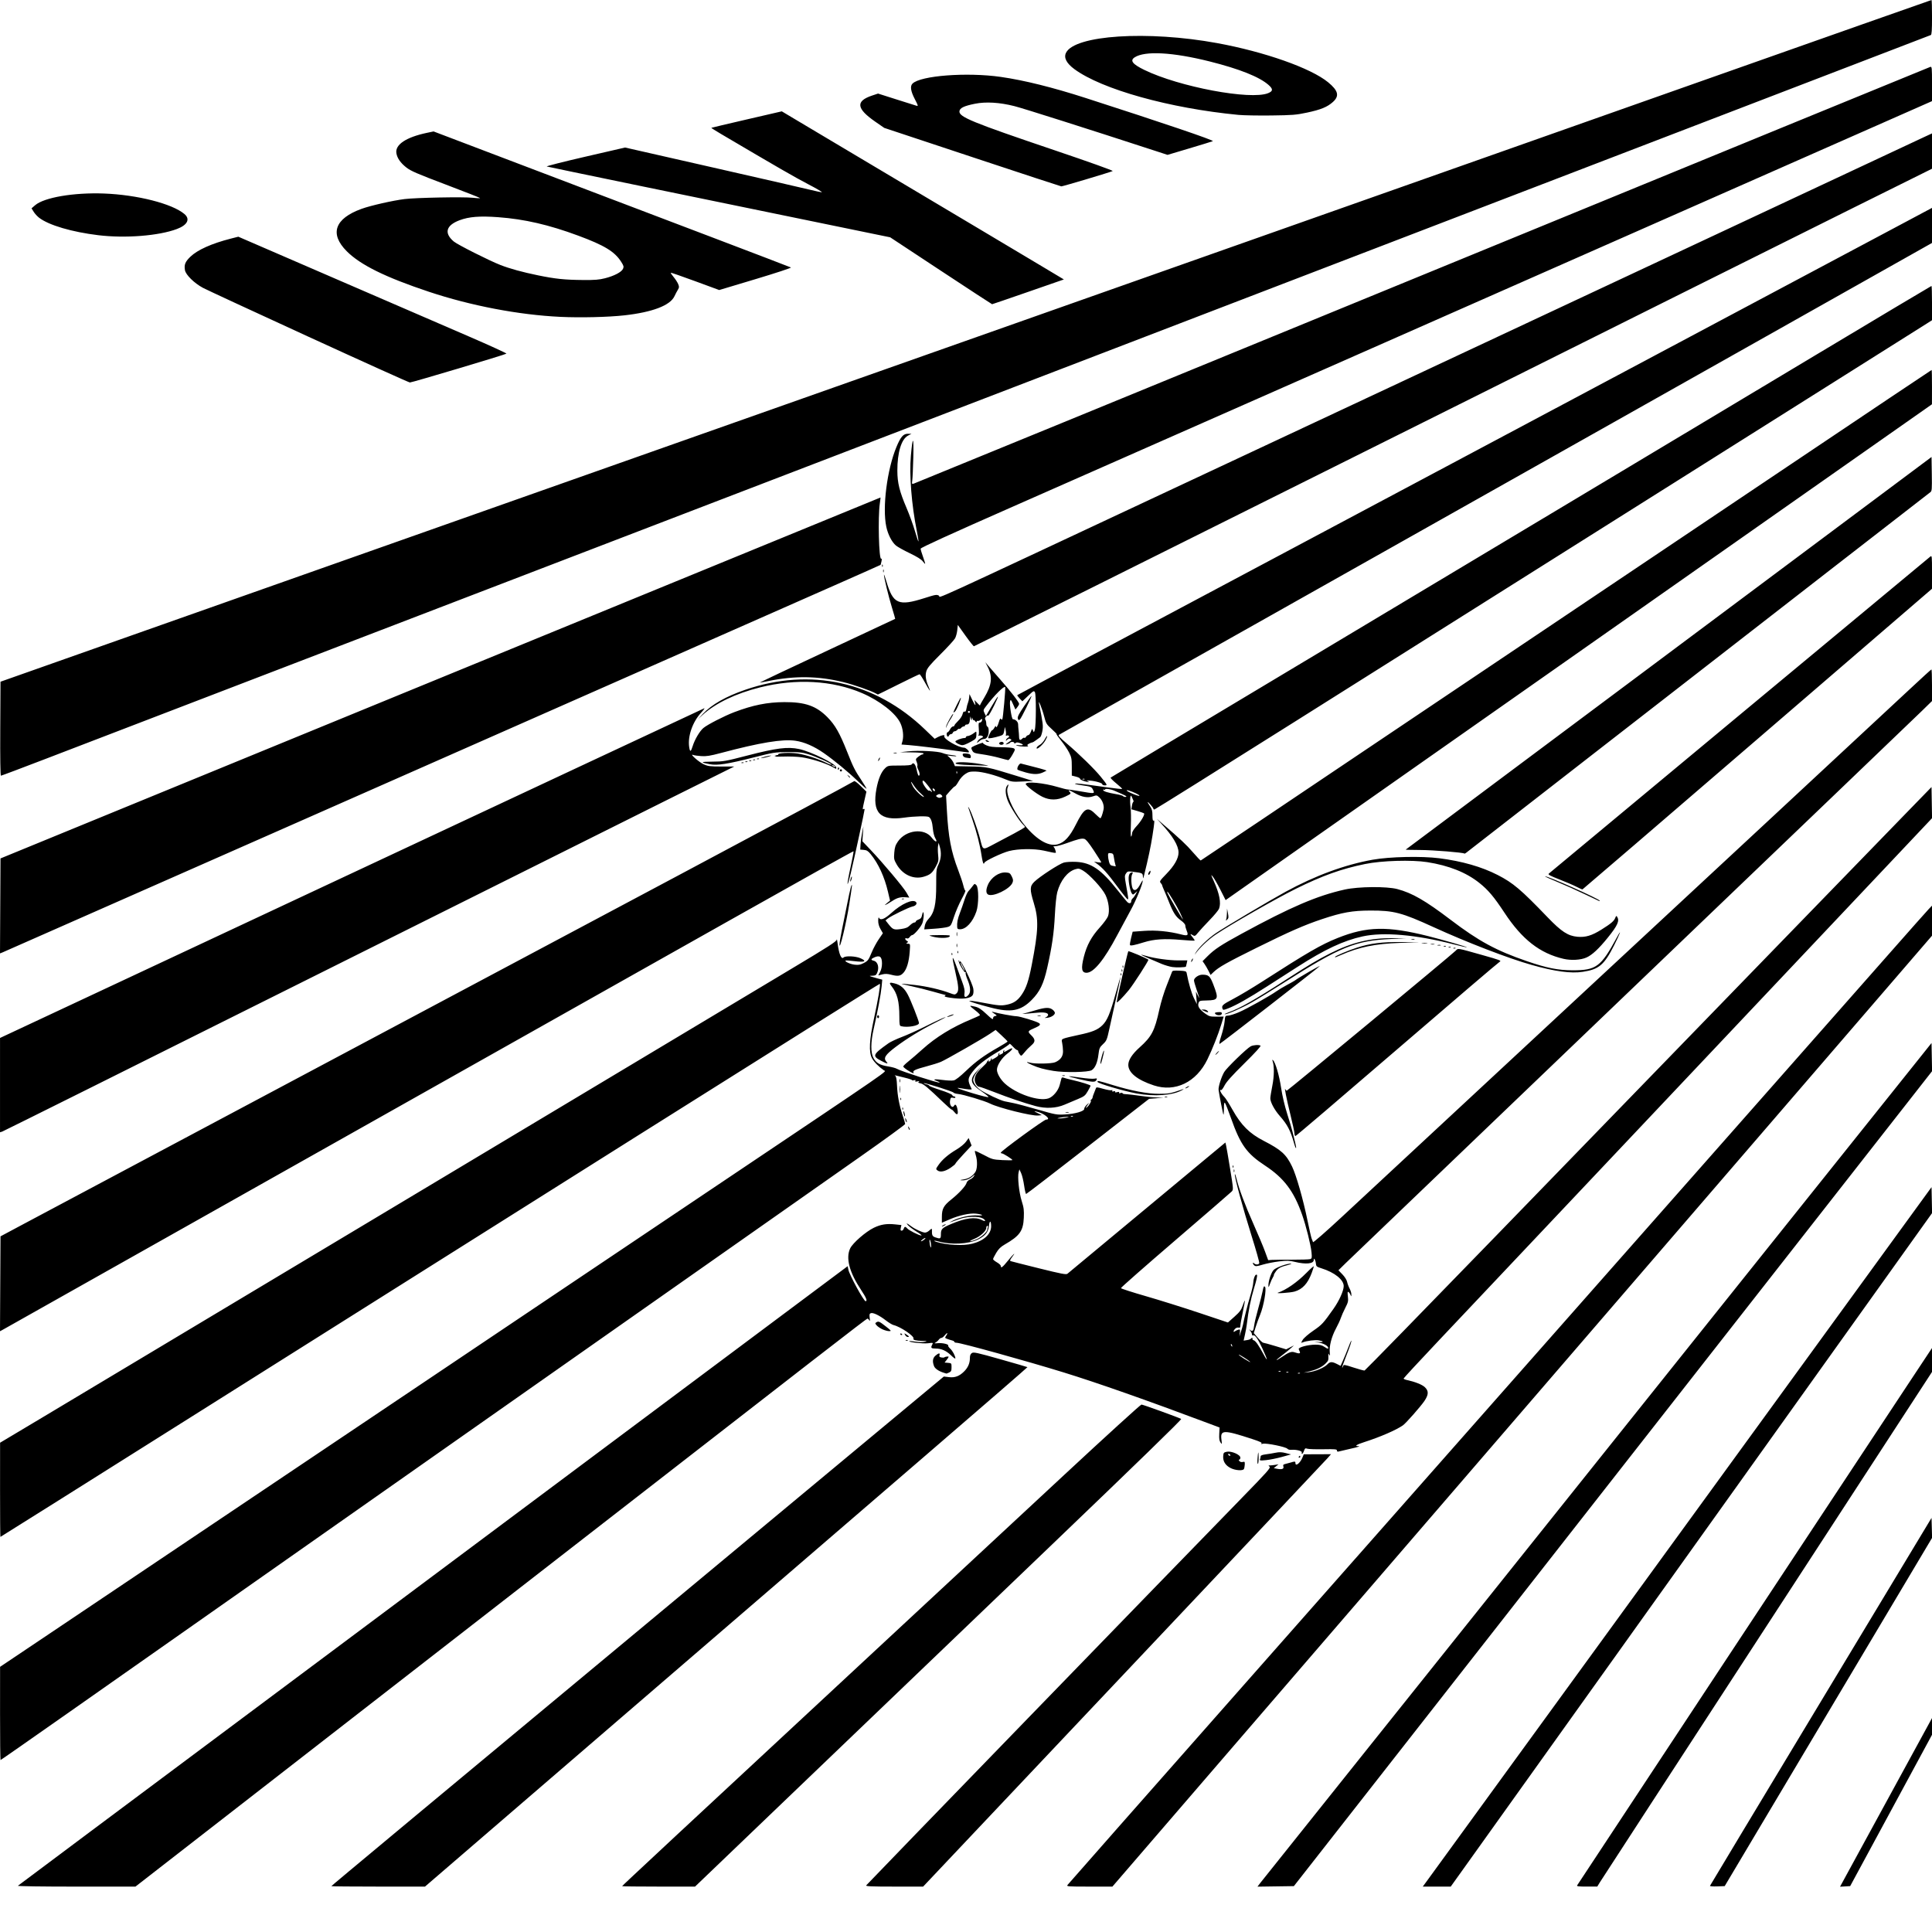 <?xml version="1.0" encoding="UTF-8" standalone="no"?>
<!-- Created with Inkscape (http://www.inkscape.org/) -->

<svg
   version="1.1"
   id="svg9"
   width="2666.667"
   height="2666.667"
   viewBox="0 0 2666.667 2666.667"
   sodipodi:docname="hoodie_back0001.png"
   xml:space="preserve"
   xmlns:inkscape="http://www.inkscape.org/namespaces/inkscape"
   xmlns:sodipodi="http://sodipodi.sourceforge.net/DTD/sodipodi-0.dtd"
   xmlns="http://www.w3.org/2000/svg"
   xmlns:svg="http://www.w3.org/2000/svg"><defs
     id="defs13" /><sodipodi:namedview
     id="namedview11"
     pagecolor="#ffffff"
     bordercolor="#000000"
     borderopacity="0.25"
     inkscape:showpageshadow="2"
     inkscape:pageopacity="0.0"
     inkscape:pagecheckerboard="0"
     inkscape:deskcolor="#d1d1d1"
     showgrid="false" /><g
     inkscape:groupmode="layer"
     inkscape:label="Image"
     id="g15"><path
       style="fill:#000000;stroke-width:1.333"
       d="m 24.759,2602.833 c 0.697,-0.642 45.367,-34.057 99.267,-74.256 113.878,-84.93 150.145,-112 350,-261.238 81.4,-60.784 201.4,-150.379 266.667,-199.1 65.267,-48.721 145.067,-108.309 177.333,-132.417 32.267,-24.109 102.156,-76.306 155.309,-115.993 l 96.642,-72.159 1.007,4.845 c 1.558,7.497 21.228,43.486 23.768,43.486 2.814,0 0.919,-4.788 -6.024,-15.224 -16.468,-24.751 -21.651,-44.465 -15.194,-57.803 3.568,-7.371 21.401,-22.897 32.493,-28.29 9.609,-4.672 17.731,-5.976 29.429,-4.723 l 8.732,0.935 -0.853,3.885 c -0.649,2.955 -0.37,3.885 1.163,3.885 1.109,0 2.397,-1.2 2.862,-2.667 1.02,-3.215 2.416,-3.378 4.757,-0.558 2.253,2.715 16.443,9.893 19.538,9.884 1.304,0 -1.529,-2.35 -6.295,-5.215 -4.767,-2.864 -10.167,-6.858 -12,-8.874 -3.549,-3.904 -1.882,-3.337 4.705,1.601 5.221,3.914 15.198,8.428 18.711,8.466 1.512,0.016 4.037,-1.171 5.611,-2.637 3.332,-3.105 4.034,-3.282 3.949,-1 -0.263,7.09 0.494,8.787 4.557,10.203 7.019,2.447 7.801,2.013 7.801,-4.33 0,-7.127 1.646,-8.757 14.274,-14.13 19.458,-8.28 33.232,-10.081 42.187,-5.515 2.935,1.497 4.813,1.912 4.517,1 -2.034,-6.253 -21.341,-7.308 -36.311,-1.985 -14.826,5.273 -15.015,5.316 -8,1.809 9.275,-4.636 24.522,-7.813 34.156,-7.116 9.304,0.673 7.265,-1.339 -2.481,-2.449 -8.401,-0.957 -23.321,2.311 -36.431,7.979 l -10.577,4.573 v -7.896 c 0,-11.323 2.36,-15.722 12.983,-24.197 10.729,-8.561 20.083,-18.751 21.163,-23.055 0.414,-1.649 2.523,-3.731 4.687,-4.627 2.164,-0.896 4.593,-2.898 5.398,-4.447 1.45,-2.791 1.434,-2.79 -1.718,0.095 -4.086,3.74 -9.573,5.797 -14.934,5.599 -3.286,-0.121 -2.759,-0.406 2.335,-1.258 7.104,-1.189 11.682,-3.978 15.98,-9.735 3.131,-4.194 3.503,-15.907 0.769,-24.192 -0.878,-2.66 -1.325,-5.108 -0.994,-5.439 0.331,-0.331 5.901,2.217 12.378,5.662 11.287,6.005 12.346,6.296 25.531,7.025 7.566,0.418 13.755,0.373 13.755,-0.1 -8e-4,-1.2 -12.554,-9.139 -14.45,-9.139 -0.853,0 -1.55,-0.46 -1.55,-1.023 0,-2.116 59.667,-45.644 62.566,-45.644 8.011,0 -3.277,-9.136 -13.9,-11.249 -3.246,-0.646 -2.868,-0.236 2,2.176 l 6,2.972 -5.325,0.484 c -8.8,0.8 -54.377,-10.562 -66.192,-16.501 -7.602,-3.821 -36.766,-12.57 -44.156,-13.246 -2.979,-0.273 -5.817,-1.143 -6.306,-1.935 -0.997,-1.612 -39.929,-13.904 -40.916,-12.918 -0.346,0.346 1.213,1.034 3.466,1.529 2.252,0.495 4.095,1.387 4.095,1.982 0,0.595 6.933,3.285 15.407,5.977 8.474,2.692 15.738,5.758 16.143,6.812 0.405,1.054 1.571,1.917 2.593,1.917 1.022,0 1.857,0.612 1.857,1.359 0,0.769 -1.391,1.01 -3.203,0.555 -2.742,-0.688 -3.33,-0.223 -4.089,3.23 -1.445,6.578 2.925,12.323 5.659,7.439 1.627,-2.908 3.698,-0.087 4.693,6.393 0.975,6.349 -0.722,7.39 -4.408,2.704 -1.592,-2.024 -3.29,-3.569 -3.773,-3.435 -0.484,0.134 -5.681,-4.366 -11.551,-10 -21.344,-20.491 -27.116,-25.319 -31.385,-26.257 -3.279,-0.72 -3.861,-1.252 -2.454,-2.24 1.29,-0.907 0.71,-1.048 -1.934,-0.468 -2.745,0.602 -3.509,0.392 -2.792,-0.769 0.693,-1.121 0.131,-1.373 -1.888,-0.845 -1.581,0.413 -2.875,0.318 -2.875,-0.213 0,-0.531 -4.65,-2.056 -10.333,-3.39 -5.683,-1.334 -11.233,-2.7 -12.333,-3.036 -1.598,-0.488 -1.641,-0.354 -0.213,0.668 1.194,0.855 1.957,5.285 2.3,13.355 0.595,13.999 3.232,27.854 7.927,41.66 1.825,5.367 3.319,10.485 3.319,11.374 0,0.889 -27.75,21.093 -61.667,44.898 -110.389,77.478 -905.539,635.83 -1092.637,767.248 -51.5,36.173 -93.95,65.769 -94.333,65.769 -0.383,0 -0.68,-28.95 -0.66,-64.333 l 0.036,-64.333 58.632,-39.333 c 63.07,-42.311 259.006,-173.884 467.296,-313.793 71.133,-47.781 151.684,-101.874 179.002,-120.207 27.318,-18.334 90.918,-61.035 141.333,-94.893 50.415,-33.858 115.664,-77.671 144.998,-97.362 248.174,-166.6 231.971,-155.43 228.736,-157.68 -7.362,-5.121 -13.826,-11.651 -16.474,-16.641 -4.638,-8.74 -3.81,-25.124 2.799,-55.424 5.537,-25.386 9.063,-46.32 7.984,-47.4 -0.337,-0.337 -152.66,95.175 -338.495,212.25 -185.835,117.074 -458.701,288.977 -606.367,382.006 -147.667,93.029 -268.717,169.143 -269,169.143 -0.283,0 -0.499,-29.25 -0.479,-65 l 0.036,-65 58.964,-35.196 c 32.43,-19.358 264.764,-158.511 516.298,-309.228 251.533,-150.717 484.783,-290.446 518.333,-310.507 49.851,-29.809 61.037,-37.017 61.203,-39.439 0.112,-1.63 0.651,0.637 1.199,5.037 1.824,14.649 5.118,22.634 8.114,19.667 2.682,-2.656 16.918,-2.016 23.712,1.067 9.065,4.113 5.635,5.698 -8.523,3.938 -6.436,-0.8 -11.98,-1.176 -12.319,-0.836 -1.413,1.413 6.412,4.972 12.526,5.696 5.105,0.605 7.782,0.168 11.925,-1.945 6.574,-3.354 7.067,-4.001 11.871,-15.587 2.129,-5.133 6.419,-13.059 9.535,-17.612 l 5.665,-8.279 -3.271,-5.721 c -2.201,-3.849 -3.246,-7.685 -3.193,-11.721 0.043,-3.3 0.485,-5.1 0.984,-4 1.924,4.245 7.555,2.151 16.914,-6.29 14.358,-12.949 29.726,-19.843 34.219,-15.351 2.12,2.121 -0.282,5.318 -4.645,6.182 -4.98,0.986 -29.454,12.88 -34.147,16.595 l -3.233,2.559 4.362,5.508 c 5.762,7.275 7.28,7.845 17.119,6.428 6.5,-0.936 9.209,-2.062 12.231,-5.084 2.135,-2.135 4.828,-3.881 5.984,-3.881 1.156,0 2.103,-0.631 2.103,-1.403 0,-0.771 1.74,-2.009 3.867,-2.751 2.976,-1.037 4.072,-2.436 4.753,-6.067 0.487,-2.595 1.218,-4.386 1.624,-3.98 1.419,1.419 0.567,10.905 -1.4,15.593 -2.239,5.334 -11.419,15.941 -13.797,15.941 -0.859,0 -2.412,1.214 -3.451,2.696 -1.187,1.695 -2.701,2.385 -4.076,1.857 -2.925,-1.123 -2.806,1.615 0.146,3.355 2.035,1.2 2.078,1.546 0.333,2.713 -1.614,1.079 -1.383,1.341 1.198,1.358 3.181,0.02 3.194,0.08 2.392,11.02 -1.014,13.845 -4.032,23.979 -8.658,29.072 -4.153,4.572 -7.586,5.099 -17.089,2.625 -5.068,-1.32 -8.22,-1.423 -12.248,-0.4 l -5.425,1.377 2.582,-4.817 c 1.579,-2.947 2.582,-7.438 2.582,-11.57 0,-9.6 -3.148,-11.96 -11.057,-8.286 -4.491,2.086 -4.561,3.377 -0.241,4.461 5.72,1.435 7.835,9.643 4.418,17.143 -1.222,2.683 -2.552,3.418 -6.333,3.501 -4.419,0.097 -4.53,0.194 -1.453,1.262 1.833,0.636 5.965,1.834 9.182,2.662 l 5.849,1.506 -0.887,9.546 c -0.95,10.224 -5.667,35.439 -10.915,58.347 -4.269,18.634 -4.343,33.195 -0.206,40.499 3.832,6.765 8.794,9.574 20.091,11.376 5.013,0.799 10.412,2.256 12,3.237 5.12,3.165 57.946,20.18 59.092,19.034 0.328,-0.328 -1.331,-1.269 -3.687,-2.091 -7.011,-2.444 -3.529,-3.08 8.127,-1.484 6.009,0.823 12.784,1.087 15.057,0.588 2.679,-0.588 8.666,-5.246 17.022,-13.243 13.688,-13.099 24.957,-21.282 44.942,-32.636 6.783,-3.854 12.333,-7.351 12.333,-7.771 0,-0.42 -3.712,-4.199 -8.249,-8.397 l -8.249,-7.633 -7.716,5.24 c -10.111,6.866 -60.085,35.487 -67.786,38.822 -3.3,1.429 -12.496,4.311 -20.436,6.404 -14.386,3.793 -18.858,5.869 -17.471,8.113 1.379,2.231 -1.577,1.178 -7.832,-2.788 -3.444,-2.184 -6.261,-4.575 -6.261,-5.314 0,-0.739 3.214,-3.902 7.142,-7.029 3.928,-3.127 12.664,-10.673 19.414,-16.768 18.557,-16.758 41.127,-30.608 67.807,-41.608 5.667,-2.337 10.811,-4.725 11.431,-5.306 0.62,-0.582 -2.246,-3.604 -6.369,-6.717 -4.123,-3.113 -7.253,-5.902 -6.956,-6.199 0.297,-0.297 3.4,0.18 6.897,1.061 4.859,1.224 8.511,3.632 15.495,10.222 7.303,6.889 9.139,8.071 9.139,5.885 0,-1.808 1.017,-2.895 3,-3.207 2.782,-0.437 2.66,-0.694 -1.667,-3.529 -3.361,-2.202 -3.792,-2.806 -1.54,-2.158 7.507,2.161 27.941,5.94 32.204,5.956 4.774,0.017 28.681,7.329 31.655,9.68 2.396,1.895 0.852,3.549 -6.088,6.524 -9.964,4.271 -10.257,4.871 -4.917,10.057 5.588,5.427 5.899,8.792 1.202,12.999 -5.312,4.758 -6.872,6.362 -11.111,11.424 -3.826,4.569 -3.95,4.611 -5.947,2 -1.121,-1.467 -2.058,-3.417 -2.081,-4.333 -0.023,-0.917 -0.712,-1.667 -1.529,-1.667 -0.818,0 -3.518,-2.217 -6,-4.927 -2.482,-2.71 -4.513,-4.319 -4.513,-3.576 0,0.743 -6.897,5.455 -15.328,10.471 -18.462,10.985 -28.945,19.228 -35.525,27.934 -7.125,9.428 -7.261,11.796 -1.371,23.971 0.546,1.129 -4.273,0.749 -15.776,-1.242 -8.848,-1.532 -1.018,1.61 18.284,7.336 10.423,3.092 19.672,5.382 20.554,5.088 0.882,-0.294 -2.811,-3.501 -8.207,-7.128 -17.997,-12.096 -18.852,-17.636 -4.892,-31.727 4.543,-4.586 5.438,-5.307 1.988,-1.602 -3.45,3.705 -7.218,9.009 -8.372,11.786 -1.925,4.631 -1.915,5.438 0.12,9.727 1.221,2.572 4.884,6.51 8.141,8.751 7.478,5.145 27.571,14.625 33.717,15.908 2.567,0.536 8.214,1.68 12.551,2.543 4.336,0.863 19.336,4.873 33.333,8.91 24.437,7.049 25.927,7.314 37.449,6.672 14.272,-0.796 26.749,-4.47 26.497,-7.802 -0.093,-1.232 1.697,-3.932 3.979,-6 2.282,-2.068 3.2,-2.559 2.039,-1.093 -1.16,1.467 -2.616,3.567 -3.235,4.667 -0.984,1.748 -0.83,1.76 1.219,0.097 3.156,-2.562 7.094,-10.086 4.611,-8.812 -0.977,0.502 -0.727,0.052 0.557,-1 1.283,-1.052 2.333,-2.576 2.333,-3.387 0,-0.811 0.856,-3.445 1.903,-5.853 1.046,-2.408 2.213,-5.392 2.593,-6.63 0.64,-2.087 1.386,-2.055 10.195,0.438 5.228,1.479 10.392,2.349 11.476,1.933 1.257,-0.482 1.629,-0.203 1.027,0.772 -0.642,1.039 -0.024,1.287 1.933,0.776 1.826,-0.477 2.56,-0.24 2.01,0.651 -0.574,0.928 0.366,1.094 2.776,0.489 2.579,-0.647 3.368,-0.468 2.699,0.615 -0.653,1.056 -0.069,1.251 1.888,0.63 1.558,-0.494 2.834,-0.409 2.834,0.191 0,0.6 1.35,1.15 3,1.223 4.393,0.196 16.334,1.578 27,3.126 5.133,0.745 13.233,1.466 18,1.602 l 8.667,0.247 -10,0.804 -10,0.804 -84.29,65.642 c -46.359,36.103 -84.795,65.642 -85.412,65.642 -0.617,0 -1.868,-5.25 -2.779,-11.667 -0.912,-6.417 -2.75,-14.067 -4.086,-17 L 1407.03,1614 l -1.021,3.829 c -1.761,6.604 0.506,28.141 4.191,39.806 2.939,9.303 3.372,12.746 2.916,23.173 -0.8,18.284 -5.605,25.013 -26.416,36.992 -5.45,3.137 -8.436,6.076 -11.667,11.482 -2.388,3.996 -4.337,7.892 -4.332,8.658 0,0.766 2.406,2.76 5.333,4.432 2.928,1.672 5.323,3.922 5.323,5 0,3.711 2.386,1.936 9.907,-7.373 7.69,-9.518 11.986,-13.148 5.507,-4.654 -2.594,3.4 -3.092,4.857 -1.825,5.331 0.959,0.359 18.537,4.817 39.062,9.907 31.167,7.729 37.65,8.968 39.333,7.515 1.772,-1.53 141.416,-117.565 197.343,-163.979 l 20.66,-17.146 0.943,3.847 c 0.519,2.116 3.041,16.741 5.606,32.499 4.588,28.198 4.622,28.695 2.126,31.333 -1.395,1.474 -36.431,31.781 -77.858,67.348 -41.427,35.567 -75.162,65.247 -74.966,65.957 0.195,0.71 15.567,5.669 34.159,11.021 18.592,5.352 51.739,15.731 73.659,23.064 l 39.856,13.333 8.943,-7.948 c 7.314,-6.5 9.401,-9.297 11.462,-15.359 1.385,-4.076 2.717,-7.213 2.959,-6.971 0.242,0.242 -1.056,7.506 -2.885,16.142 -1.829,8.636 -3.325,17.084 -3.325,18.772 0,2.332 -0.594,2.915 -2.468,2.425 -1.357,-0.355 -3.457,0.344 -4.667,1.553 -2.623,2.623 -3.069,5.698 -0.532,3.668 0.917,-0.733 2.984,-1.737 4.594,-2.23 2.717,-0.832 2.886,-0.533 2.354,4.17 l -0.573,5.067 1.454,-4.667 c 0.8,-2.567 1.78,-5.567 2.18,-6.667 0.399,-1.1 0.954,-3.2 1.233,-4.667 1.828,-9.613 6.605,-28.596 9.952,-39.542 2.165,-7.081 4.097,-15.481 4.293,-18.667 0.422,-6.85 3.152,-12.686 5.048,-10.79 0.827,0.827 -0.598,7.428 -3.99,18.476 -4.577,14.911 -7.678,30.455 -10.079,50.523 -0.351,2.933 -1.461,9.027 -2.467,13.542 l -1.829,8.209 4.748,-0.749 c 2.612,-0.412 4.948,-1.256 5.193,-1.875 0.244,-0.619 1.03,-1.126 1.746,-1.126 0.715,0 0.957,0.557 0.536,1.237 -0.42,0.68 0.294,1.58 1.588,1.998 2.791,0.902 6.751,6.522 13.904,19.733 6.342,11.713 5.431,7.221 -1.62,-7.986 -6.304,-13.595 -10.303,-19.381 -12.749,-18.442 -1.113,0.427 -1.849,-0.161 -1.849,-1.477 0,-1.203 -1.05,-3.424 -2.333,-4.935 -2.099,-2.473 -2.105,-2.573 -0.059,-0.99 3.294,2.546 4.58,1.099 5.435,-6.119 0.416,-3.516 2.874,-13.884 5.462,-23.039 2.587,-9.155 5.39,-20.167 6.227,-24.471 1.273,-6.539 1.813,-7.525 3.288,-6 2.428,2.511 -1.773,26.605 -6.712,38.492 -1.98,4.767 -4.761,12.425 -6.18,17.017 l -2.579,8.351 5.726,6.649 c 3.149,3.657 6.441,6.649 7.316,6.649 0.875,4e-4 8.348,2.05 16.609,4.554 l 15.018,4.553 5.391,-2.721 5.391,-2.72 -4.667,4.204 c -2.567,2.312 -8.222,6.888 -12.566,10.167 -8.788,6.633 -9.018,8.086 -0.341,2.151 10.528,-7.202 14.042,-8.517 18.55,-6.946 5.76,2.008 8.134,1.817 7.166,-0.575 -0.445,-1.1 -1.14,-2.812 -1.544,-3.805 -1.022,-2.511 12.636,-6.195 22.969,-6.195 6.372,0 9.076,0.69 12.912,3.293 3.606,2.447 4.853,2.797 4.853,1.364 0,-2.876 -6.297,-6.459 -13.218,-7.522 l -6.115,-0.939 6.206,0.235 c 7.34,0.278 7.297,-1.164 -0.073,-2.409 -4.936,-0.834 -16.486,0.627 -22.065,2.792 -2.576,0.999 -2.576,0.97 0,-3.428 1.483,-2.532 7.75,-7.975 14.599,-12.681 12.099,-8.314 13.563,-9.898 27.896,-30.192 7.9,-11.186 14.104,-24.98 14.104,-31.361 0,-8.831 -12.586,-18.904 -30.667,-24.546 -6.812,-2.126 -7.364,-2.608 -7.762,-6.781 -0.45,-4.718 -2.905,-8.78 -2.905,-4.806 0,5.298 -10.685,6.439 -25.846,2.76 -7.874,-1.911 -11.003,-2.012 -22,-0.714 -7.051,0.833 -17.153,2.821 -22.449,4.419 -7.874,2.376 -10,2.597 -11.667,1.214 -1.121,-0.93 -2.038,-2.338 -2.038,-3.128 0,-0.936 0.558,-0.879 1.6,0.163 2.155,2.155 6.319,2.028 7.182,-0.22 0.384,-1.001 -4.479,-18.251 -10.807,-38.333 -11.695,-37.116 -23.801,-81.714 -22.904,-84.379 0.272,-0.807 1.277,1.833 2.235,5.866 3.263,13.744 11.811,36.627 23.411,62.667 6.37,14.3 13.557,31.4 15.971,38 l 4.389,12 5.128,-0.345 c 2.821,-0.19 15.231,-0.316 27.578,-0.28 12.348,0.036 23.678,-0.325 25.179,-0.802 2.484,-0.788 2.659,-1.616 1.952,-9.194 -0.962,-10.3 -7.473,-36.399 -13.024,-52.201 -11.388,-32.421 -25.096,-50.579 -51.083,-67.666 -25.372,-16.683 -34.026,-28.723 -46.997,-65.382 -3.871,-10.94 -7.662,-20.514 -8.424,-21.277 -0.959,-0.959 -1.386,1.435 -1.386,7.77 0,5.035 -0.301,8.854 -0.669,8.486 -0.596,-0.596 -5.675,-26.465 -6.694,-34.097 -0.551,-4.127 3.777,-17.875 7.777,-24.7 3.329,-5.68 30.985,-32.503 36.574,-35.472 3.446,-1.83 11.194,-2.376 13.501,-0.95 1.012,0.626 -6.942,9.384 -22.288,24.541 -17.256,17.044 -24.845,25.52 -27.412,30.618 -1.953,3.877 -4.129,6.692 -4.836,6.255 -3.207,-1.982 0.469,5.459 4.626,9.363 1.562,1.467 6.707,9.567 11.433,18 11.792,21.04 23.357,32.556 42.702,42.522 24.467,12.605 31.236,18.725 39.373,35.596 5.796,12.017 15.317,45.358 21.29,74.549 2.55,12.467 5.19,23.867 5.866,25.333 0.676,1.467 1.44,3.469 1.698,4.449 0.269,1.022 17.517,-14.057 40.431,-35.347 21.979,-20.421 86.762,-80.612 143.962,-133.758 57.2,-53.146 141.8,-131.755 188,-174.686 46.2,-42.931 160.5,-149.112 254,-235.956 93.5,-86.844 182.696,-169.78 198.212,-184.3 15.517,-14.521 28.567,-26.401 29,-26.401 0.433,0 0.788,9.812 0.788,21.804 v 21.804 l -14.333,14.007 c -7.883,7.704 -187.733,180.065 -399.667,383.024 -211.933,202.959 -389.818,373.434 -395.3,378.833 l -9.966,9.817 5.499,5.689 c 3.238,3.35 5.902,7.609 6.478,10.356 0.538,2.567 2.099,6.758 3.467,9.314 1.369,2.556 2.451,6.156 2.404,8 -0.081,3.219 -0.131,3.238 -1.24,0.489 -0.635,-1.575 -1.892,-3.319 -2.793,-3.875 -1.254,-0.775 -1.438,0.668 -0.787,6.163 0.759,6.413 0.376,8.099 -3.612,15.875 -2.454,4.785 -5.222,11.054 -6.152,13.931 -0.93,2.877 -3.982,9.479 -6.783,14.672 -5.97,11.069 -9.352,24.126 -8.464,32.681 0.482,4.649 0.317,5.454 -0.704,3.416 -1.177,-2.352 -1.321,-2.195 -1.216,1.333 0.188,6.345 0.035,6.771 -3.813,10.619 -4.927,4.927 -12.403,8.576 -22.202,10.838 l -8.148,1.881 7.333,-0.752 c 8.613,-0.883 21.196,-6.181 25.46,-10.72 3.647,-3.882 6.4,-4.005 13.102,-0.586 l 5.122,2.613 3.473,-7.739 c 1.91,-4.256 5.032,-11.882 6.938,-16.947 1.905,-5.064 3.763,-9.506 4.127,-9.871 1.509,-1.513 -1.67,8.242 -7.122,21.86 -3.2,7.991 -5.561,14.787 -5.247,15.101 0.314,0.314 0.932,-0.566 1.373,-1.955 0.762,-2.402 1.473,-2.307 14.455,1.915 7.509,2.443 14.306,4.284 15.104,4.092 0.798,-0.192 81.775,-83.149 179.949,-184.349 98.174,-101.2 255.618,-263.5 349.874,-360.667 94.257,-97.167 189.679,-195.496 212.051,-218.51 l 40.675,-41.843 0.366,21.486 0.366,21.486 -316.358,335.024 c -173.997,184.263 -338.112,358.045 -364.7,386.182 -26.588,28.137 -48.341,51.639 -48.341,52.227 0,0.588 1.95,1.49 4.333,2.005 11.296,2.439 21.123,6.321 24.875,9.826 5.606,5.237 5.465,10.346 -0.53,19.224 -5.061,7.494 -25.499,30.684 -29.521,33.496 -9.409,6.578 -31.371,16.113 -53.455,23.208 -10.32,3.316 -13.842,5.522 -8.814,5.522 4.427,0 0.777,1.252 -11.599,3.98 -6.943,1.53 -13.673,3.101 -14.957,3.491 -1.532,0.466 -2.333,-0.013 -2.333,-1.384 0,-1.82 -2.482,-2.049 -19,-1.757 -10.45,0.185 -20.366,-0.159 -22.034,-0.764 -2.609,-0.947 -3.234,-0.527 -4.464,3 -0.786,2.255 -1.952,4.101 -2.591,4.101 -0.639,0 -0.839,-0.84 -0.445,-1.867 0.808,-2.107 -8.058,-4.33 -14.58,-3.656 -2.115,0.219 -4.464,-0.458 -5.333,-1.537 -2.043,-2.535 -28.715,-7.999 -33.7,-6.904 -2.647,0.582 -3.284,0.446 -2.035,-0.434 1.312,-0.924 -2.212,-2.596 -12.667,-6.011 -39.821,-13.004 -44.349,-12.9 -42.562,0.978 0.84,6.521 0.793,6.654 -1.307,3.709 -1.622,-2.276 -2.064,-5.295 -1.73,-11.833 l 0.448,-8.778 -15.333,-5.756 c -84.528,-31.73 -153.592,-56.015 -200,-70.327 -51.896,-16.005 -141.871,-40.918 -147.774,-40.918 -1.59,0 -2.892,-0.535 -2.892,-1.189 0,-0.654 -1.474,-1.559 -3.275,-2.011 -1.801,-0.452 -4.82,-1.409 -6.709,-2.127 -3.327,-1.265 -3.365,-1.41 -1.239,-4.656 2.843,-4.339 1.06,-4.352 -2.35,-0.017 -1.442,1.833 -3.445,3.333 -4.45,3.333 -1.005,0 -2.612,1.096 -3.57,2.436 -0.958,1.34 -2.942,3.097 -4.407,3.905 -2.179,1.201 -1.577,1.364 3.304,0.894 6.195,-0.597 15.195,1.541 14.081,3.345 -0.351,0.568 0.921,2.469 2.826,4.226 3.396,3.131 7.12,10.155 7.12,13.429 0,0.91 -2.55,-0.843 -5.667,-3.894 -6.825,-6.682 -13.513,-9.674 -21.624,-9.674 -6.275,0 -7.06,-0.942 -4.604,-5.53 1.385,-2.588 1.166,-2.654 -5.887,-1.773 -6.697,0.837 -27.232,-1.462 -25.805,-2.888 0.323,-0.323 4.146,-0.015 8.496,0.686 4.349,0.701 9.974,0.787 12.5,0.192 4.243,-0.999 4.034,-1.093 -2.742,-1.236 -8.924,-0.188 -13.572,-1.319 -12.507,-3.043 1.923,-3.112 -17.557,-16.439 -27.53,-18.835 -1.854,-0.445 -6.696,-3.392 -10.761,-6.548 -8.847,-6.87 -17.554,-11.021 -20.636,-9.838 -1.794,0.688 -2.093,1.993 -1.492,6.503 0.545,4.089 0.39,5 -0.561,3.309 -0.722,-1.283 -1.895,-2.333 -2.607,-2.333 -1.162,0 -66.027,50.248 -428.572,331.996 -57.2,44.452 -182.3,141.65 -278,215.995 -95.7,74.345 -203.186,157.861 -238.857,185.591 l -64.857,50.419 h -81.743 c -46.818,0 -81.201,-0.499 -80.476,-1.167 z m 1769.572,-707.638 c -0.443,-0.443 -1.593,-0.49 -2.556,-0.105 -1.064,0.426 -0.748,0.742 0.806,0.806 1.405,0.057 2.193,-0.257 1.75,-0.7 z m -16,-1.333 c -0.443,-0.443 -1.593,-0.49 -2.556,-0.105 -1.064,0.426 -0.748,0.742 0.806,0.806 1.405,0.057 2.193,-0.257 1.75,-0.7 z m -10.667,-1.333 c -0.443,-0.443 -1.593,-0.49 -2.556,-0.105 -1.064,0.426 -0.748,0.742 0.806,0.806 1.405,0.057 2.193,-0.257 1.75,-0.7 z m -42.417,-13.075 c -2.274,-2.238 -14.92,-10.2 -15.414,-9.706 -0.342,0.342 2.843,2.789 7.077,5.437 6.842,4.28 9.982,5.888 8.337,4.269 z m -24.762,-22.844 c -0.434,-1.132 -1.075,-1.772 -1.425,-1.422 -0.349,0.35 -0.24,1.276 0.243,2.058 1.315,2.127 2.083,1.714 1.182,-0.635 z m -415.745,-141.484 c -0.488,-2.602 -1.208,-4.41 -1.601,-4.018 -0.392,0.392 -0.265,3.304 0.283,6.47 0.548,3.166 1.268,4.974 1.601,4.018 0.333,-0.956 0.205,-3.867 -0.283,-6.47 z m 57.338,1.496 c 16.121,-4.15 25.947,-13.266 25.947,-24.073 0,-7.97 -2.2,-8.542 -2.947,-0.766 -0.828,8.616 -5.204,14.138 -15.017,18.95 -13.387,6.564 -37.691,7.723 -55.281,2.637 -4.871,-1.408 -7.505,-0.877 -2.899,0.585 14.607,4.636 37.767,5.866 50.197,2.667 z m -66.817,-5.316 c 1.413,-1.069 2.304,-2.209 1.98,-2.533 -0.324,-0.324 -2.08,0.556 -3.903,1.957 -1.822,1.4 -2.713,2.54 -1.98,2.533 0.733,-0.013 2.49,-0.887 3.903,-1.957 z m 73.485,-1.127 c 6.113,-2.847 13.945,-10.056 13.945,-12.837 0,-0.617 0.364,-2.071 0.809,-3.231 0.445,-1.16 0.145,-2.109 -0.667,-2.109 -0.812,0 -1.476,1.209 -1.476,2.686 0,4.396 -8.066,11.809 -16.667,15.319 -4.4,1.796 -6.8,3.273 -5.333,3.283 1.467,0.013 5.691,-1.39 9.388,-3.111 z m 122.612,-167.434 c 4.64,-0.96 4.813,-1.113 1.333,-1.18 -2.2,-0.043 -6.4,0.42 -9.333,1.027 -4.64,0.96 -4.813,1.113 -1.333,1.18 2.2,0.043 6.4,-0.42 9.333,-1.027 z m 9.639,-2.215 c -0.443,-0.443 -1.593,-0.49 -2.556,-0.105 -1.064,0.426 -0.748,0.742 0.806,0.806 1.405,0.057 2.193,-0.257 1.75,-0.7 z M 457.359,2603.401 c 0,-0.552 96.139,-80.57 646.355,-537.97 l 199.022,-165.449 7.107,0.835 c 8.3,0.976 14.38,-1.331 20.99,-7.96 5.251,-5.267 7.859,-11.265 7.859,-18.072 0,-3.787 0.761,-5.833 2.664,-7.167 2.373,-1.662 6.694,-0.727 39.515,8.551 20.268,5.729 37.047,10.613 37.286,10.852 0.239,0.239 -65.383,57.107 -145.828,126.373 -152.62,131.413 -285.846,246.154 -536.684,462.221 l -149.046,128.385 h -64.621 c -35.542,0 -64.621,-0.269 -64.621,-0.599 z m 401.333,1e-4 c 0,-0.63 65.402,-61.506 413.337,-384.735 50.916,-47.3 139.538,-129.65 196.94,-183 57.401,-53.35 105.352,-97 106.557,-97 1.998,0 50.942,17.727 54.835,19.86 1.071,0.587 -62.866,62.744 -178.667,173.691 -99.184,95.027 -250.535,240.049 -336.335,322.271 l -156,149.494 -50.333,0.013 c -27.683,0 -50.333,-0.261 -50.333,-0.59 z m 336.873,-1.068 c 0.946,-1.531 423.587,-437.477 518.025,-534.334 35.822,-36.739 40.678,-42.209 38.772,-43.667 -1.96,-1.499 -1.902,-1.667 0.575,-1.667 1.515,0 4.78,-0.349 7.255,-0.777 l 4.5,-0.776 -3.284,2.663 -3.284,2.663 4.94,0.927 c 6.501,1.22 9.384,0.069 8.31,-3.315 -0.664,-2.093 -0.072,-2.796 2.908,-3.45 2.058,-0.452 5.482,-1.372 7.608,-2.044 5.255,-1.663 6.134,-1.551 6.134,0.777 0,5.32 6.572,0.148 9.769,-7.687 l 1.76,-4.313 18.785,-0.075 18.785,-0.075 -4.883,5.597 c -2.685,3.079 -129.351,137.362 -281.48,298.408 l -276.598,292.811 h -39.814 c -31.507,0 -39.599,-0.348 -38.784,-1.666 z m 277.964,-0.651 c 1.907,-2.415 99.918,-113.615 245.923,-279.016 120.336,-136.321 477.45,-540.927 673.148,-762.667 90.933,-103.033 187.79,-212.833 215.238,-244 27.448,-31.167 51.92,-58.757 54.38,-61.311 l 4.474,-4.644 v 20.721 20.721 l -164.266,190.59 c -149.247,173.165 -293.548,340.582 -798.376,926.269 l -168.642,195.654 h -31.855 c -30.069,0 -31.752,-0.129 -30.025,-2.318 z m 265.946,-2.652 c 2.096,-2.767 65.957,-82.73 141.911,-177.697 75.955,-94.967 152.208,-190.367 169.451,-212 17.243,-21.633 157.022,-196.533 310.62,-388.667 153.598,-192.133 284.961,-356.468 291.918,-365.188 l 12.65,-15.855 0.368,19.44 0.369,19.44 -70.292,89.748 c -88.42,112.893 -385.68,492.49 -514.558,657.082 -53.689,68.567 -142.257,181.667 -196.819,251.333 l -99.203,126.667 -25.113,0.363 -25.114,0.363 z m 228.494,-0.697 c 2.295,-3.117 160.297,-220.341 351.115,-482.721 l 346.942,-477.054 0.37,17.905 0.37,17.905 -230.944,323.149 c -127.019,177.732 -276.504,386.899 -332.188,464.816 l -101.244,141.667 h -19.297 -19.297 z m 208.88,4 c 1.636,-2.782 380.525,-576.63 455.359,-689.667 l 34.426,-52 0.029,16.461 0.029,16.461 -227.574,349.539 c -125.165,192.246 -229.115,352.07 -231,355.163 l -3.426,5.625 -14.412,0.043 c -11.172,0.032 -14.192,-0.333 -13.432,-1.625 z m 183.38,0.575 c 0.255,-0.664 69.164,-115.196 153.131,-254.515 l 152.667,-253.307 0.378,13.781 0.378,13.781 -102.251,171.675 c -56.238,94.421 -120.645,202.575 -143.127,240.342 l -40.876,68.667 -10.382,0.392 c -5.83,0.22 -10.178,-0.138 -9.918,-0.817 z m 185.894,-10.5 c 3.517,-6.458 32.084,-58.837 63.482,-116.399 l 57.087,-104.657 v 11.543 11.543 l -56.489,104.448 -56.489,104.448 -6.993,0.408 -6.993,0.408 z m -847.246,-565.956 c -7.346,-3.636 -11.031,-9.368 -10.547,-16.405 0.334,-4.867 0.733,-5.362 5.03,-6.254 6.325,-1.313 18.667,4.064 18.667,8.133 0,1.507 -0.673,2.74 -1.497,2.74 -1.038,0 -0.992,0.609 0.153,1.987 0.999,1.204 2.828,1.691 4.64,1.237 2.682,-0.673 2.967,-0.288 2.767,3.731 -0.123,2.465 -0.673,5.208 -1.222,6.097 -1.593,2.577 -11.656,1.869 -17.99,-1.266 z m -0.851,-18.452 c -0.453,-0.733 -1.424,-1.333 -2.157,-1.333 -0.733,0 -0.963,0.6 -0.509,1.333 0.453,0.733 1.424,1.333 2.157,1.333 0.733,0 0.963,-0.6 0.509,-1.333 z m 37.663,5.604 c 0.764,-10.788 1.442,-11.66 1.565,-2.016 0.057,4.54 -0.392,8.562 -0.999,8.937 -0.608,0.376 -0.862,-2.739 -0.566,-6.921 z m 3.479,0.414 c 0.472,-1.23 0.858,-3.03 0.858,-4.001 0,-1.131 2.516,-2.078 7,-2.634 3.85,-0.477 10,-1.489 13.667,-2.248 5.08,-1.051 8.4,-0.937 13.951,0.481 l 7.284,1.86 -12.617,3.49 c -6.94,1.919 -16.753,3.894 -21.809,4.389 -8.26,0.808 -9.104,0.673 -8.333,-1.336 z m 53.525,-3.351 c 0.453,-0.733 1.089,-1.333 1.412,-1.333 0.324,0 0.588,0.6 0.588,1.333 0,0.733 -0.635,1.333 -1.412,1.333 -0.777,0 -1.041,-0.6 -0.588,-1.333 z m -490.009,-115.912 c -6.898,-2.098 -12.15,-5.664 -13.478,-9.152 -2.503,-6.571 -1.865,-11.151 2.019,-14.492 4.368,-3.757 6.597,-4.002 5.52,-0.607 -0.607,1.912 0,2.655 2.546,3.143 1.837,0.351 3.67,0.309 4.072,-0.093 1.058,-1.058 5.997,-1.679 5.997,-0.754 0,0.43 -1.26,2.376 -2.8,4.325 l -2.8,3.544 4.8,0.414 c 4.699,0.405 4.8,0.534 4.8,6.119 0,4.82 -0.527,5.946 -3.396,7.253 -1.868,0.851 -3.518,1.496 -3.667,1.433 -0.149,-0.063 -1.774,-0.572 -3.613,-1.131 z m -52.241,-44.998 c 0.963,-0.385 2.112,-0.338 2.556,0.105 0.443,0.443 -0.344,0.758 -1.75,0.7 -1.553,-0.064 -1.869,-0.38 -0.806,-0.806 z m -1.134,-7.184 c -1.444,-2.698 -1.399,-2.71 1.953,-0.513 3.924,2.571 4.241,3.275 1.478,3.275 -1.074,0 -2.618,-1.243 -3.431,-2.761 z m -6.616,-1.317 c 0,-0.777 0.6,-1.041 1.333,-0.588 0.733,0.453 1.333,1.089 1.333,1.412 0,0.324 -0.6,0.588 -1.333,0.588 -0.733,0 -1.333,-0.635 -1.333,-1.412 z M 0.346,1771.961 l 0.346,-65.48 30.667,-16.384 c 27.983,-14.951 252.892,-134.7 908.667,-483.806 130.9,-69.686 238.401,-127.314 238.89,-128.064 0.506,-0.775 4.354,2.042 8.927,6.538 l 8.037,7.901 -2.562,11.333 c -2.997,13.254 -3.047,13.751 -1.292,12.667 0.733,-0.453 1.333,-0.194 1.333,0.577 0,2.151 -14.231,67.893 -18.925,87.423 -5.857,24.372 -6.239,18.602 -0.496,-7.489 2.617,-11.89 4.482,-21.894 4.144,-22.232 -0.338,-0.338 -77.289,42.586 -171.002,95.385 C 494.13,1559.337 5.65,1834.464 3.013,1835.854 L 0,1837.441 Z m 1217.679,62.865 c -2.933,-1.347 -6.51,-3.771 -7.947,-5.386 -2.228,-2.503 -2.326,-3.118 -0.667,-4.168 3.142,-1.987 4.182,-1.557 13.104,5.421 7.935,6.206 8.24,6.638 4.667,6.611 -2.103,-0.016 -6.224,-1.131 -9.157,-2.478 z m 546.009,-50.623 c 11.222,-3.799 26.414,-14.367 38.991,-27.124 5.683,-5.764 10.333,-9.887 10.333,-9.163 0,0.725 -1.282,4.79 -2.85,9.034 -5.401,14.625 -12.755,22.622 -23.66,25.73 -5.988,1.706 -27.623,3.15 -22.815,1.522 z m -13.278,-9.997 c -0.103,-6.097 3.786,-17.653 7.166,-21.301 3.144,-3.393 18.419,-9.009 23.91,-8.791 1.573,0.063 -0.14,0.88 -3.807,1.817 -10.47,2.675 -13.595,4.298 -16.911,8.781 -1.699,2.298 -2.969,4.579 -2.821,5.067 0.148,0.489 -0.541,2.124 -1.53,3.634 -0.989,1.51 -2.731,5.41 -3.871,8.667 -1.81,5.173 -2.081,5.442 -2.136,2.127 z m -450.73,-81.445 c 0,-0.367 1.2,-1.309 2.667,-2.094 1.467,-0.785 2.667,-1.127 2.667,-0.76 0,0.367 -1.2,1.309 -2.667,2.094 -1.467,0.785 -2.667,1.127 -2.667,0.761 z m 402.877,-76.761 c 0,-1.833 0.303,-2.583 0.672,-1.667 0.37,0.917 0.37,2.417 0,3.333 -0.37,0.917 -0.672,0.167 -0.672,-1.667 z m -408.826,-0.426 c -2.564,-1.912 -2.54,-2.059 1.264,-7.547 5.182,-7.478 13.454,-14.595 24.792,-21.331 5.29,-3.142 10.979,-7.805 13.105,-10.74 l 3.757,-5.186 2.033,5.177 2.033,5.177 -11.185,11.986 c -6.152,6.593 -11.186,12.49 -11.187,13.105 0,0.616 -2.893,3.089 -6.427,5.497 -7.631,5.201 -14.449,6.649 -18.186,3.862 z m 407.387,-5.685 c 0.064,-1.553 0.38,-1.869 0.806,-0.806 0.385,0.963 0.338,2.112 -0.105,2.556 -0.443,0.443 -0.758,-0.345 -0.7,-1.75 z m 84.621,-32.123 c -4.876,-17.312 -9.273,-25.701 -19.598,-37.392 -7.337,-8.307 -13.097,-19.015 -13.111,-24.374 0,-1.833 1.238,-9.633 2.762,-17.333 2.668,-13.477 2.812,-27.277 0.359,-34.221 -0.611,-1.728 -0.435,-2.054 0.601,-1.11 3.326,3.032 8.572,20.903 11.119,37.88 1.66,11.065 4.948,25.126 8.445,36.118 3.149,9.9 6.436,21 7.304,24.667 0.868,3.667 2.483,10.171 3.588,14.453 2.638,10.216 1.361,11.357 -1.469,1.313 z m 0.607,-13.285 c 0,-1.936 -2.625,-14.086 -5.832,-27 -5.152,-20.741 -8.651,-38.524 -6.652,-33.813 0.389,0.917 1.285,1.667 1.991,1.667 1.234,0 226.512,-186.694 232.992,-193.085 3.713,-3.663 0.917,-4.119 37.05,6.037 23.982,6.741 26.548,7.728 23.793,9.158 -1.698,0.881 -65.512,55.367 -141.809,121.08 -76.297,65.713 -139.353,119.478 -140.126,119.478 -0.773,0 -1.405,-1.584 -1.405,-3.52 z M 0.031,1497.757 l 0.01,-65.09 174.994,-81.913 c 244.087,-114.255 423.954,-198.486 623.661,-292.057 94.233,-44.152 172.233,-80.626 173.333,-81.052 1.1,-0.427 -0.803,2.253 -4.229,5.955 -11.891,12.848 -18.786,32.677 -16.54,47.562 1.082,7.166 2.274,6.876 4.768,-1.161 2.856,-9.203 9.617,-20.701 14.76,-25.101 5.403,-4.623 28.822,-16.664 42.574,-21.89 25.739,-9.782 45.784,-13.802 69.333,-13.905 28.683,-0.125 43.938,5.22 59.333,20.79 10.705,10.827 16.985,21.853 27.355,48.03 8.289,20.923 10.418,25.165 19.499,38.833 3.93,5.917 7.146,11.255 7.146,11.863 0,0.608 -5.55,-4.236 -12.333,-10.764 -13.1,-12.607 -32.025,-28.202 -46.528,-38.341 -13.489,-9.429 -26.958,-15.298 -39.21,-17.084 -17.844,-2.601 -48.745,2.481 -103.262,16.982 -14.426,3.837 -19.721,4.676 -26.667,4.225 -4.767,-0.31 -9.867,-1.043 -11.333,-1.631 -5.828,-2.334 8.018,9.964 14.524,12.9 6.005,2.71 8.902,3.074 24.51,3.082 l 17.7,0.01 -95.034,47.315 C 866.128,1131.338 639.462,1244.505 414.696,1356.798 189.929,1469.09 4.679,1561.389 3.029,1561.906 l -3,0.94 z m 1254.159,60.192 c -1.287,-3.353 -0.907,-4.218 0.665,-1.515 0.778,1.338 1.134,2.714 0.791,3.057 -0.343,0.343 -0.998,-0.351 -1.456,-1.542 z m -4,-10.667 c -0.457,-1.192 -0.793,-2.868 -0.747,-3.724 0.047,-0.857 0.659,-0.12 1.362,1.636 0.703,1.756 1.039,3.432 0.747,3.724 -0.292,0.292 -0.905,-0.444 -1.362,-1.636 z m -2.736,-9.377 c -0.49,-1.954 -0.634,-3.81 -0.32,-4.124 0.314,-0.314 0.973,1.027 1.463,2.981 0.49,1.954 0.634,3.81 0.32,4.124 -0.314,0.314 -0.973,-1.027 -1.463,-2.981 z m 223.597,-2.829 c 1.297,-0.338 3.097,-0.316 4,0.049 0.903,0.365 -0.159,0.642 -2.359,0.615 -2.2,-0.027 -2.938,-0.326 -1.641,-0.664 z m -225.587,-5.187 c 0.064,-1.553 0.38,-1.869 0.805,-0.806 0.385,0.963 0.338,2.112 -0.105,2.556 -0.443,0.443 -0.758,-0.345 -0.7,-1.75 z m 183.895,-3.232 c -15.326,-4.112 -37.429,-11.602 -57.558,-19.503 -10.024,-3.935 -19.14,-7.154 -20.258,-7.154 -2.856,0 -6.184,-5.218 -6.184,-9.696 0,-5.444 2.913,-10.296 10.23,-17.04 3.539,-3.262 6.436,-6.351 6.436,-6.864 3e-4,-0.513 0.839,-1.713 1.863,-2.667 1.536,-1.43 1.679,-1.411 0.814,0.107 -0.713,1.252 -0.457,1.643 0.804,1.222 1.019,-0.34 1.852,-1.268 1.852,-2.062 0,-0.794 0.546,-1.944 1.214,-2.556 0.705,-0.645 0.812,-0.413 0.255,0.556 -1.38,2.398 0.244,2.062 5.383,-1.114 2.474,-1.529 4.186,-3.288 3.802,-3.908 -0.383,-0.62 0,-1.562 0.864,-2.092 0.975,-0.603 1.204,-0.387 0.61,0.575 -1.182,1.913 -0.071,1.96 3.331,0.139 1.439,-0.77 2.29,-1.929 1.891,-2.575 -0.399,-0.646 -0.023,-1.608 0.835,-2.139 0.975,-0.603 1.204,-0.387 0.61,0.575 -1.408,2.278 0.34,1.88 5.358,-1.221 7.941,-4.908 7.468,-1.234 -0.606,4.71 -7.956,5.857 -14.916,16.471 -14.85,22.646 0.053,5.028 4.839,13.348 10.854,18.869 15.749,14.458 46.737,25.061 60.23,20.608 6.338,-2.092 13.49,-10.589 15.539,-18.462 0.898,-3.453 1.924,-7.371 2.278,-8.707 0.445,-1.678 1.329,-2.135 2.857,-1.476 1.217,0.525 6.713,1.982 12.213,3.238 12.238,2.795 25.338,6.888 25.321,7.911 -0.013,0.416 -1.764,3.809 -3.904,7.541 -3.505,6.11 -4.861,7.189 -13.654,10.862 -5.37,2.243 -13.663,5.741 -18.43,7.774 -11.667,4.976 -26.008,5.658 -40,1.904 z m -186.561,-10.102 c 0.064,-1.553 0.38,-1.869 0.805,-0.806 0.385,0.963 0.338,2.113 -0.105,2.556 -0.443,0.443 -0.758,-0.344 -0.7,-1.75 z m 364.895,-2.772 c 0.917,-0.37 2.417,-0.37 3.333,0 0.917,0.37 0.167,0.673 -1.667,0.673 -1.833,0 -2.583,-0.303 -1.667,-0.673 z m -39,-4.532 c -18.135,-3.397 -53.038,-13.699 -53.761,-15.868 -0.736,-2.209 1.182,-1.817 21.094,4.309 25.696,7.906 48.045,12.115 64,12.054 13.484,-0.052 15.636,-0.469 32.667,-6.332 1.504,-0.518 1.151,-0.033 -0.808,1.109 -12.736,7.429 -38.486,9.355 -63.191,4.727 z m -326.92,-5.918 c 0.01,-4.4 0.256,-6.039 0.553,-3.643 0.297,2.397 0.291,5.997 -0.014,8 -0.304,2.004 -0.547,0.043 -0.539,-4.357 z m 394.253,-1.24 c 0,-0.367 1.2,-1.309 2.667,-2.094 1.467,-0.785 2.667,-1.127 2.667,-0.76 0,0.367 -1.2,1.309 -2.667,2.094 -1.467,0.785 -2.667,1.127 -2.667,0.76 z m -43.333,-3.932 c -22.802,-7.455 -35.333,-17.507 -35.333,-28.342 0,-6.69 5.298,-14.882 15.567,-24.073 16.7,-14.946 20.797,-22.793 27.226,-52.143 2.276,-10.393 6.592,-24.462 10.429,-34 3.6,-8.949 6.82,-17.171 7.156,-18.271 0.485,-1.59 2.557,-1.909 10.119,-1.557 8.524,0.397 9.565,0.742 10.054,3.333 2.595,13.754 6.699,27.892 10.073,34.706 l 4.054,8.184 -0.693,-8.667 -0.693,-8.667 2.71,5.333 c 2.936,5.779 2.704,4.776 -2.141,-9.234 -1.756,-5.078 -3.193,-10.285 -3.193,-11.57 0,-3.464 6.392,-7.863 11.426,-7.863 8.73,0 10.679,1.715 15.163,13.342 7.818,20.273 7.176,21.844 -9.094,22.233 -9.672,0.231 -10.151,0.393 -11.289,3.805 -1.466,4.399 1.449,8.788 9.711,14.62 5.078,3.584 6.673,3.992 15.355,3.922 l 9.688,-0.077 -3.276,10.745 c -4.266,13.994 -12.44,34.581 -19.267,48.528 -15.349,31.358 -44.256,45.356 -73.751,35.712 z m -351.073,-6.829 c 0.027,-2.2 0.326,-2.939 0.664,-1.641 0.338,1.297 0.316,3.097 -0.05,4 -0.365,0.903 -0.642,-0.159 -0.615,-2.359 z m 247.073,-2.027 c -18.379,-4.33 -17.512,-4.879 2.911,-1.845 7.879,1.171 16.298,1.808 18.709,1.417 4.009,-0.651 4.266,-0.49 3.001,1.872 -1.805,3.373 -4.966,3.188 -24.622,-1.443 z m -22.333,-4.856 c 0.917,-0.37 2.417,-0.37 3.333,0 0.917,0.37 0.167,0.672 -1.667,0.672 -1.833,0 -2.583,-0.303 -1.667,-0.672 z m -12.333,-6.337 c -13.495,-2.228 -20.559,-4.176 -29.533,-8.145 -7.997,-3.537 -9.353,-5.085 -2.809,-3.208 6.683,1.917 29.758,1.526 34.718,-0.588 7.395,-3.151 10.956,-8.164 10.848,-15.271 -0.052,-3.429 -0.575,-8.47 -1.162,-11.202 -0.995,-4.63 -0.814,-5.065 2.657,-6.385 2.048,-0.779 10.975,-2.94 19.836,-4.802 19.101,-4.014 26.406,-6.982 33.004,-13.409 6.679,-6.507 10.683,-16.082 18.394,-43.99 3.614,-13.078 6.603,-23.178 6.643,-22.445 0.04,0.733 -2.598,13.333 -5.86,28 -3.263,14.667 -7.538,34.065 -9.5,43.107 -3.35,15.439 -3.883,16.738 -8.756,21.333 -4.722,4.453 -5.294,5.747 -6.353,14.382 -1.367,11.142 -4.523,18.504 -9.262,21.609 -4.481,2.936 -37.401,3.569 -52.863,1.016 z m 64.868,-10.78 c -0.04,-4.107 4.773,-20.265 4.964,-16.667 0.059,1.1 -1.026,6.2 -2.41,11.333 -1.663,6.168 -2.529,7.977 -2.555,5.333 z m -302.202,-2.906 c -13.235,-6.846 -12.463,-8.781 9.788,-24.552 2.683,-1.902 10.879,-5.741 18.212,-8.531 7.333,-2.791 21.433,-9.123 31.333,-14.073 17.32,-8.659 27.441,-13.271 29.122,-13.271 0.438,0 -6.685,3.77 -15.829,8.377 -18.395,9.269 -38.009,21.332 -52.868,32.515 -14.708,11.069 -17.508,15.561 -12.884,20.669 2.981,3.294 1.081,2.98 -6.873,-1.135 z m 462.667,-11.094 c 1.327,-1.467 2.713,-2.667 3.08,-2.667 0.367,0 -0.419,1.2 -1.747,2.667 -1.327,1.467 -2.713,2.667 -3.08,2.667 -0.367,0 0.419,-1.2 1.747,-2.667 z m 6.322,-23.619 c 2.104,-6.443 4.168,-15.314 4.585,-19.714 0.754,-7.947 0.789,-8.002 5.157,-8.231 2.418,-0.127 9.211,-2.317 15.094,-4.867 11.06,-4.793 42.134,-22.182 51.508,-28.823 2.933,-2.078 9.533,-6.022 14.667,-8.764 5.133,-2.742 9.933,-5.451 10.667,-6.021 5.206,-4.047 36.641,-22.144 34,-19.574 -4.244,4.13 -135.794,106.285 -137.919,107.1 -0.956,0.367 -0.065,-4.045 2.241,-11.106 z m -441.989,-13.3 c -2.007,-0.525 -2.335,-2.319 -2.343,-12.845 -0.018,-21.43 -2.834,-32.42 -10.906,-42.547 -3.748,-4.703 -2.708,-5.558 4.449,-3.653 8.263,2.199 13.348,6.56 18.147,15.565 4.091,7.676 14.934,35.135 15.413,39.032 0.465,3.786 -15.985,6.741 -24.759,4.448 z m -33,-13.081 c 0,-1.1 0.6,-2 1.333,-2 0.733,0 1.333,0.9 1.333,2 0,1.1 -0.6,2 -1.333,2 -0.733,0 -1.333,-0.9 -1.333,-2 z m 233,0.744 c 1.65,-0.729 3,-2.233 3,-3.342 0,-2.825 -5.536,-3.902 -15.14,-2.944 -15.224,1.519 -22.877,2.072 -19.526,1.412 1.833,-0.361 9.522,-2.497 17.087,-4.746 14.487,-4.308 19.935,-4.36 24.493,-0.235 1.331,1.205 2.421,2.905 2.421,3.777 0,2.848 -4.893,6.1 -10.168,6.758 -4.226,0.527 -4.62,0.403 -2.165,-0.681 z m -133.667,-2.126 c 2.2,-1.007 4.9,-1.813 6,-1.79 1.1,0.023 -0.1,0.85 -2.667,1.838 -6.088,2.344 -8.483,2.31 -3.333,-0.048 z m 122.359,-0.209 c 1.297,-0.338 3.097,-0.316 4,0.049 0.903,0.365 -0.159,0.642 -2.359,0.615 -2.2,-0.027 -2.939,-0.326 -1.641,-0.664 z m 245.1,-2.259 c -1.252,-1.508 -0.651,-1.953 3.251,-2.408 4.853,-0.567 6.788,0.503 5.291,2.925 -1.211,1.959 -6.766,1.623 -8.542,-0.516 z m 17.875,-2.06 c 16.159,-5.772 36.623,-17.391 80,-45.425 31.038,-20.06 43.468,-27.462 60.667,-36.13 30.265,-15.254 55.661,-21.355 87.333,-20.982 l 17.333,0.205 -20.667,0.941 c -48.999,2.23 -70.163,10.844 -147.333,59.969 -16.867,10.737 -36.933,23.058 -44.593,27.381 -14.135,7.977 -33.764,16.635 -37.407,16.498 -1.1,-0.041 1,-1.147 4.667,-2.456 z m -33.333,-2.042 -4,-1.832 3.503,-0.108 c 1.927,-0.06 4.25,0.792 5.163,1.892 2.031,2.447 0.604,2.461 -4.667,0.048 z m -294.667,-4.691 c -34.281,-9.011 -39.336,-12.1 -11.068,-6.765 21.738,4.103 25.617,4.426 33.493,2.791 9.309,-1.933 14.82,-5.648 20.369,-13.731 6.276,-9.142 9.621,-19.036 13.946,-41.253 9.263,-47.586 9.745,-62.802 2.712,-85.733 -5.616,-18.31 -5.479,-22.809 0.88,-28.969 7.509,-7.275 34.473,-24.786 40.79,-26.49 3.049,-0.823 10.644,-1.248 16.877,-0.946 20.648,1.002 34.523,10.484 57.118,39.035 6.98,8.82 13.334,16.477 14.12,17.016 2.564,1.758 4.762,1.073 4.762,-1.483 0,-1.377 0.94,-3.283 2.088,-4.236 1.148,-0.953 3.03,-3.576 4.182,-5.83 l 2.095,-4.097 -2.97,2.649 c -2.861,2.553 -3.034,2.561 -4.748,0.216 -0.978,-1.338 -2.498,-6.698 -3.378,-11.912 -1.766,-10.47 -0.712,-15.972 3.202,-16.726 2.111,-0.406 2.215,-0.089 0.826,2.507 -1.978,3.696 -1.127,17.591 1.253,20.459 2.549,3.071 6.144,0.601 10.052,-6.905 1.8,-3.458 3.301,-5.65 3.336,-4.871 0.192,4.385 -9.11,27.178 -16.781,41.121 -4.881,8.871 -13.158,24.229 -18.393,34.129 -18.116,34.256 -32.554,51.967 -42.383,51.991 -6.865,0.017 -7.84,-5.788 -3.715,-22.111 3.991,-15.791 10.431,-27.673 21.83,-40.275 5.503,-6.084 10.718,-13.221 11.589,-15.86 2.422,-7.339 0.876,-19.936 -3.575,-29.137 -4.478,-9.256 -22.13,-28.435 -30.901,-33.575 -5.169,-3.029 -6.337,-3.237 -10.764,-1.911 -10.874,3.258 -20.546,15.555 -24.889,31.644 -1.241,4.596 -2.636,17.938 -3.336,31.9 -1.242,24.771 -3.91,43.132 -10.542,72.542 -5,22.173 -10.207,32.948 -21.384,44.246 -15.167,15.332 -28.859,17.885 -56.694,10.568 z m 320.118,1.802 c -1.722,-4.488 -0.203,-5.908 14.71,-13.74 8.522,-4.476 26.372,-15.131 39.667,-23.678 63.106,-40.57 81.678,-51.313 104.383,-60.378 40.35,-16.111 68.701,-16.718 124.753,-2.671 18.169,4.553 54.462,14.995 53.939,15.518 -0.268,0.268 -8.726,-1.624 -18.795,-4.205 -51.811,-13.279 -96.589,-17.148 -125.441,-10.838 -26.203,5.73 -52.271,17.943 -90,42.166 -9.9,6.356 -28.8,18.483 -42,26.95 -25.48,16.342 -42.306,25.842 -53.549,30.233 -6.032,2.356 -6.979,2.436 -7.667,0.645 z m -146.152,-9.23 c -0.067,-2.436 15.166,-69.273 16.018,-70.284 0.646,-0.767 25.591,9.717 27.72,11.65 0.879,0.798 -20.59,34.148 -27.062,42.04 -8.287,10.104 -16.627,18.404 -16.676,16.595 z m -230.483,-6.239 c -5.773,-0.884 -7.921,-1.682 -6.667,-2.476 1.018,-0.645 1.441,-1.181 0.941,-1.192 -0.5,-0.013 -8.032,-2.051 -16.737,-4.533 -8.705,-2.482 -22.245,-5.882 -30.09,-7.556 -7.845,-1.674 -14.091,-3.216 -13.88,-3.426 0.21,-0.21 8.16,0.51 17.666,1.601 16.953,1.945 36.13,6.361 49.211,11.33 6.11,2.321 6.77,2.345 9,0.328 3.388,-3.066 3.062,-9.088 -1.578,-29.179 -5.2,-22.516 -4.951,-25.545 0.815,-9.918 2.571,6.967 6.441,17.467 8.602,23.333 2.905,7.89 3.72,11.968 3.13,15.667 -0.929,5.824 1.412,6.781 5.51,2.252 3.381,-3.736 2.91,-10.996 -1.373,-21.171 -1.898,-4.51 -3.04,-8.867 -2.537,-9.68 0.544,-0.88 0.309,-1.105 -0.58,-0.556 -1.584,0.979 -10.373,-14.834 -9.005,-16.202 0.415,-0.415 0.763,0.096 0.774,1.135 0.016,1.472 0.258,1.514 1.097,0.192 1.401,-2.207 17.11,30.283 18.302,37.852 0.507,3.219 0.248,6.641 -0.626,8.275 -2.797,5.227 -14.275,6.636 -31.977,3.925 z m 18.249,-42.993 c -1.595,-3.284 -3.13,-5.742 -3.409,-5.463 -0.603,0.603 4.784,11.433 5.688,11.433 0.342,0 -0.683,-2.687 -2.279,-5.971 z m 217.707,10.526 c 0.064,-1.553 0.38,-1.869 0.806,-0.806 0.385,0.963 0.338,2.113 -0.105,2.556 -0.443,0.443 -0.758,-0.344 -0.7,-1.75 z m 121.162,-4.731 c -1.622,-3.203 -4.11,-7.473 -5.53,-9.489 l -2.582,-3.664 7.089,-7.072 c 9.45,-9.428 18.572,-15.435 46.626,-30.707 67.994,-37.015 104.272,-52.572 142.463,-61.093 18.809,-4.197 57.969,-4.553 72.667,-0.66 20.534,5.438 38.636,15.878 73.624,42.462 38.621,29.345 62.827,42.483 104.958,56.966 27.791,9.554 43.204,12.633 63.417,12.667 32.529,0.056 39.05,-4.784 60.943,-45.234 7.511,-13.877 4.752,-6.075 -3.943,11.149 -13.446,26.637 -20.849,32.877 -42.933,36.191 -16.677,2.502 -38.406,-0.424 -70.733,-9.524 -32.041,-9.02 -89.379,-31.116 -135.434,-52.19 -43.845,-20.063 -54.852,-22.946 -87.233,-22.849 -24.881,0.075 -38.778,2.549 -66.667,11.867 -24.581,8.213 -44.99,17.162 -90.263,39.579 -40.948,20.276 -52.078,26.546 -59.296,33.408 l -4.226,4.018 z m -119.828,-0.602 c 0.064,-1.553 0.38,-1.869 0.806,-0.806 0.385,0.963 0.338,2.112 -0.105,2.556 -0.443,0.443 -0.758,-0.344 -0.7,-1.75 z m 1.333,-5.333 c 0.064,-1.553 0.38,-1.869 0.806,-0.806 0.385,0.963 0.338,2.112 -0.105,2.556 -0.443,0.443 -0.758,-0.345 -0.7,-1.75 z m 68.556,0.846 c -3.669,-0.567 -10.269,-2.511 -14.667,-4.322 -14.623,-6.021 -28.585,-12.267 -28.226,-12.626 0.195,-0.195 3.327,0.543 6.96,1.64 11.141,3.366 31.3,6.17 44.349,6.168 h 12.411 l -0.9,4.204 c -0.495,2.312 -0.98,4.298 -1.077,4.412 -0.844,0.991 -13.541,1.345 -18.849,0.526 z m 26.046,-7.401 c 0,-0.733 0.582,-2.233 1.292,-3.333 0.711,-1.1 1.292,-1.4 1.292,-0.667 0,0.733 -0.582,2.233 -1.292,3.333 -0.711,1.1 -1.292,1.4 -1.292,0.667 z m 513.959,-3.92 c -32.645,-7.614 -57.191,-26.787 -81.471,-63.637 -14.452,-21.935 -22.474,-31.444 -34.762,-41.209 -18.178,-14.445 -41.965,-23.922 -71.807,-28.607 -21.388,-3.358 -62.835,-2.123 -85.673,2.553 -32.872,6.73 -58.696,15.964 -95.62,34.188 -26.685,13.171 -90.507,49.646 -110.761,63.302 -9.91,6.682 -21.808,17.856 -27.68,25.997 -1.698,2.354 -1.62,1.977 0.267,-1.284 3.933,-6.8 16.774,-19.215 27.467,-26.557 11.169,-7.668 75.101,-45.647 96.446,-57.293 40.984,-22.362 81.77,-37.368 120.261,-44.249 23.377,-4.179 67.326,-5.141 91.912,-2.011 31.314,3.986 58.591,11.807 80.641,23.124 21.261,10.912 32.034,20.038 68.785,58.27 19.117,19.887 28.138,25.782 41.28,26.974 11.138,1.01 19.821,-1.585 33.062,-9.88 13.498,-8.455 17.446,-11.823 19.204,-16.383 1.03,-2.67 1.501,-2.921 2.505,-1.333 3.54,5.597 0.681,12.003 -12.806,28.698 -12.511,15.485 -21.737,24.071 -29.605,27.552 -7.888,3.489 -21.134,4.236 -31.644,1.785 z m -315.333,-2.621 c 0,-1.23 18.318,-8.982 30.272,-12.812 18.891,-6.051 34.573,-7.999 62.395,-7.75 l 24,0.215 -26.667,0.943 c -34.646,1.225 -56.836,5.777 -81.832,16.788 -7.456,3.285 -8.168,3.512 -8.168,2.616 z m -529.228,-4.237 c 0.064,-1.553 0.38,-1.869 0.805,-0.806 0.385,0.963 0.338,2.113 -0.105,2.556 -0.443,0.443 -0.758,-0.344 -0.7,-1.75 z M 0.346,1250.404 l 0.346,-65.54 607.196,-249.099 c 333.957,-137.004 607.308,-249.098 607.446,-249.098 0.138,0 -0.291,3.75 -0.953,8.333 -2.755,19.087 -1.273,78.136 1.911,76.168 0.879,-0.543 1.014,0.737 0.386,3.665 -0.531,2.475 -1.109,4.664 -1.284,4.864 -0.176,0.2 -26.956,12.121 -59.511,26.491 C 654.207,1027.624 5.343,1313.869 3.013,1314.774 l -3.013,1.17 z m 1321.118,63.485 c 0.064,-1.553 0.38,-1.869 0.805,-0.806 0.385,0.963 0.338,2.112 -0.105,2.556 -0.443,0.443 -0.758,-0.345 -0.7,-1.75 z m 684.978,-5.466 c 0.963,-0.385 2.113,-0.338 2.556,0.105 0.443,0.443 -0.344,0.758 -1.75,0.7 -1.553,-0.064 -1.869,-0.38 -0.806,-0.806 z m -847.676,-4.423 c -0.029,-2.567 1.475,-11.867 3.343,-20.667 1.868,-8.8 5.188,-25.165 7.378,-36.366 3.676,-18.804 6.248,-28.637 6.454,-24.676 0.047,0.894 -1.706,12.894 -3.895,26.667 -4.145,26.078 -13.182,63.539 -13.279,55.041 z m 161.519,0.667 c 0.027,-2.2 0.326,-2.938 0.664,-1.641 0.338,1.297 0.316,3.097 -0.05,4 -0.365,0.903 -0.642,-0.159 -0.615,-2.359 z m 679.49,2.422 c 0.963,-0.385 2.112,-0.338 2.556,0.105 0.443,0.443 -0.345,0.758 -1.75,0.7 -1.553,-0.064 -1.869,-0.38 -0.806,-0.806 z m -6.667,-1.333 c 0.963,-0.385 2.112,-0.338 2.556,0.105 0.443,0.443 -0.344,0.758 -1.75,0.7 -1.553,-0.064 -1.869,-0.38 -0.806,-0.806 z m -433.462,-1.345 c -0.348,-0.593 0.345,-4.978 1.54,-9.745 l 2.172,-8.667 15.924,-1.145 c 16.259,-1.17 34.288,0.584 51.26,4.987 8.679,2.251 10.11,1.319 7.514,-4.896 -1.117,-2.673 -2.03,-6.042 -2.03,-7.486 0,-1.594 -2.41,-4.358 -6.132,-7.03 -6.984,-5.016 -10.559,-10.578 -16.558,-25.762 -2.318,-5.867 -5.361,-13.184 -6.762,-16.26 -1.401,-3.076 -2.548,-6.029 -2.548,-6.562 0,-0.532 -0.903,-1.966 -2.007,-3.186 -1.822,-2.013 -1.099,-3.153 7.84,-12.356 11.126,-11.455 16.84,-21.5 16.821,-29.565 -0.023,-9.636 -8.011,-22.89 -24.498,-40.651 l -5.489,-5.912 7.333,6.308 c 25.363,21.818 33.748,29.692 42.591,39.999 5.459,6.362 10.277,11.406 10.708,11.209 0.875,-0.401 147.789,-98.96 191.367,-128.383 15.4,-10.397 115.6,-77.71 222.667,-149.584 107.067,-71.874 284.575,-191.065 394.464,-264.869 109.888,-73.804 200.038,-134.189 200.333,-134.189 0.295,0 0.516,10.65 0.491,23.667 L 2666.602,558 2436.314,719.605 c -126.659,88.883 -346.017,242.871 -487.464,342.197 l -257.175,180.591 -7.184,-14.207 c -3.951,-7.814 -8.665,-16.002 -10.476,-18.197 -2.925,-3.545 -2.775,-2.851 1.346,6.227 7.852,17.297 10.276,30.025 7.242,38.029 -0.782,2.064 -6.661,9.153 -13.063,15.753 -6.402,6.6 -13.566,14.392 -15.92,17.315 -3.796,4.715 -4.577,5.129 -6.918,3.667 -4.263,-2.662 -4.479,-1.925 -0.739,2.519 1.929,2.292 3.235,4.439 2.903,4.771 -0.332,0.332 -8.905,-0.12 -19.05,-1.006 -22.28,-1.944 -36.876,-0.998 -50.731,3.288 -13.428,4.155 -18.654,5.191 -19.437,3.856 z m 69.38,-44.078 c -3.894,-8.36 -16.649,-29.667 -17.759,-29.667 -0.27,0 -0.109,1.05 0.356,2.333 0.944,2.598 20.657,36.333 21.231,36.333 0.2,0 -1.523,-4.05 -3.828,-9 z m 355.357,44.076 c 1.297,-0.338 3.097,-0.316 4,0.049 0.903,0.365 -0.159,0.642 -2.359,0.615 -2.2,-0.027 -2.939,-0.326 -1.641,-0.664 z m -9.359,-1.328 c 1.283,-0.336 3.383,-0.336 4.667,0 1.283,0.335 0.233,0.61 -2.333,0.61 -2.567,0 -3.617,-0.274 -2.333,-0.61 z m -11.982,-1.371 c 2.027,-0.306 5.027,-0.298 6.667,0.019 1.64,0.316 -0.019,0.567 -3.685,0.557 -3.667,-0.013 -5.008,-0.269 -2.982,-0.576 z m -14.66,-5.301 c 1.297,-0.338 3.097,-0.316 4,0.049 0.903,0.365 -0.159,0.642 -2.359,0.615 -2.2,-0.027 -2.939,-0.326 -1.641,-0.664 z m -659.613,-3.242 c -2.89,-0.677 -5.54,-1.517 -5.889,-1.866 -0.349,-0.349 6.139,-0.635 14.417,-0.635 13.229,0 14.851,0.242 13.392,2 -1.887,2.273 -13.249,2.533 -21.921,0.501 z m 31.564,-3.834 c 0,-2.567 0.274,-3.617 0.61,-2.333 0.335,1.283 0.335,3.383 0,4.667 -0.335,1.283 -0.61,0.233 -0.61,-2.333 z m -43.877,-11.48 c 0.47,-2.896 2.462,-6.673 4.785,-9.074 8.373,-8.652 11.045,-20.292 10.968,-47.785 -0.054,-19.542 0.168,-21.492 3.198,-28 3.596,-7.723 4.169,-15.922 1.703,-24.328 l -1.565,-5.333 -0.785,4 c -0.432,2.2 -0.39,7.859 0.092,12.575 0.802,7.843 0.538,9.209 -3.09,16 -4.843,9.064 -7.708,11.493 -16.739,14.19 -14.082,4.206 -29.27,-2.72 -37.443,-17.074 -3.681,-6.465 -3.94,-7.751 -3.252,-16.159 0.603,-7.362 1.575,-10.338 5.008,-15.333 11.055,-16.083 36.394,-19.032 46.609,-5.424 4.957,6.604 8.875,7.3 5.023,0.892 -1.54,-2.561 -2.926,-8.011 -3.391,-13.326 -0.774,-8.857 -2.54,-14.063 -5.421,-15.987 -2.335,-1.559 -20.339,-1.097 -34.134,0.876 -33.421,4.78 -44.514,-6.863 -38.239,-40.135 2.526,-13.393 6.551,-22.952 11.763,-27.938 3.943,-3.772 4.214,-3.824 19.961,-3.838 11.473,-0.011 16.259,-0.492 17.013,-1.712 2.185,-3.535 5.201,-0.044 6.746,7.809 0.857,4.355 2.127,7.918 2.824,7.918 1.88,0 1.52,-4.149 -0.735,-8.472 -1.092,-2.093 -1.63,-4.379 -1.197,-5.08 0.433,-0.701 0.021,-3.128 -0.917,-5.392 -1.606,-3.876 -1.476,-4.301 2.205,-7.246 2.151,-1.721 4.66,-3.132 5.577,-3.136 0.917,0 1.667,-0.607 1.667,-1.34 0,-0.806 -6.454,-1.405 -16.333,-1.515 l -16.333,-0.182 11.333,-1.212 c 14.886,-1.592 41.55,-0.266 47.82,2.377 2.666,1.124 7.792,2.298 11.391,2.609 3.599,0.311 6.899,0.955 7.333,1.432 0.434,0.476 -2.211,0.495 -5.878,0.041 l -6.667,-0.825 3.62,3.2 c 1.991,1.76 4.391,5.079 5.333,7.375 l 1.713,4.175 20.667,0.413 c 22.998,0.459 24.768,0.812 62.667,12.502 l 24.667,7.608 -14.667,0.693 c -13.741,0.649 -15.214,0.465 -23.333,-2.91 -14.635,-6.084 -32.079,-10.622 -41.534,-10.806 -7.586,-0.147 -9.66,0.352 -14.351,3.456 -3.212,2.125 -6.995,6.37 -9.132,10.245 -2.007,3.639 -4.249,6.653 -4.983,6.696 -0.733,0.044 -3.781,2.902 -6.772,6.353 l -5.439,6.273 1.073,19.972 c 2,37.209 5.835,57.474 15.773,83.361 2.956,7.7 6.109,17.15 7.006,21 0.897,3.85 2.149,7 2.782,7 0.633,0 -1.699,5.25 -5.182,11.667 -3.483,6.417 -8.197,17.367 -10.476,24.333 -3.92,11.986 -4.392,12.746 -8.788,14.153 -2.555,0.817 -10.879,1.901 -18.498,2.407 l -13.853,0.921 0.805,-4.961 z m 22.826,-177.343 c 1.659,-0.636 1.797,-1.239 0.612,-2.667 -1.795,-2.163 -3.765,-2.311 -6.537,-0.49 -1.778,1.167 -1.778,1.459 0,2.626 2.368,1.555 3.09,1.619 5.925,0.531 z m -28.485,-5.396 c -3.139,-2.687 -7.435,-7.636 -9.548,-11 -4.418,-7.034 -5.119,-6.413 -1.272,1.128 2.574,5.045 12.573,14.757 15.193,14.757 0.733,0 -1.235,-2.198 -4.373,-4.885 z m 10.385,-10.368 c -5.812,-7.441 -7.826,-8.903 -7.826,-5.681 0,3.025 7.223,13.005 8.937,12.348 0.905,-0.347 2.024,-0.018 2.487,0.733 0.464,0.75 1.147,1.06 1.518,0.689 0.371,-0.371 -1.931,-4.011 -5.116,-8.089 z m 9.202,5.669 c -0.29,-0.871 -1.241,-1.821 -2.112,-2.111 -0.974,-0.325 -1.272,0.285 -0.774,1.583 0.93,2.424 3.686,2.928 2.886,0.528 z m 30.55,-25.333 c -0.426,-1.064 -0.742,-0.748 -0.806,0.805 -0.058,1.406 0.257,2.193 0.7,1.75 0.443,-0.443 0.49,-1.593 0.105,-2.555 z m 0.221,214.583 c -0.415,-6.2 0.551,-11.196 3.798,-19.638 1.839,-4.783 4.689,-12.951 6.331,-18.153 1.643,-5.202 4.131,-10.607 5.529,-12.012 1.398,-1.405 3.856,-4.349 5.462,-6.543 2.807,-3.835 3.012,-3.897 5.333,-1.604 3.414,3.371 3.433,26.637 0.029,36.423 -5.092,14.64 -14.195,24.51 -22.615,24.522 -2.856,0 -3.711,-0.659 -3.868,-2.995 z m 371.345,-10.776 c 0.471,-1.343 0.923,-5.243 1.005,-8.667 l 0.149,-6.224 1.252,6.552 c 1.052,5.505 0.891,6.89 -1.005,8.667 -2.072,1.942 -2.187,1.916 -1.401,-0.327 z m -467.921,-22.683 3.89,-3.112 -2.853,-12.234 c -4.775,-20.476 -13.182,-38.798 -23.758,-51.782 -3.645,-4.476 -5.542,-5.67 -9.527,-6 l -4.976,-0.412 0.418,-7.333 c 0.23,-4.033 1.211,-11.233 2.179,-16 l 1.761,-8.667 -0.701,10.247 -0.701,10.247 11.19,11.753 c 17.165,18.029 45.402,51.664 49.712,59.215 l 3.858,6.76 -3.858,-0.312 c -8.623,-0.697 -12.484,0.331 -20.363,5.423 -9.143,5.909 -12.277,7.012 -6.272,2.208 z m 962.11,-12.284 c -11.367,-5.414 -28.298,-12.98 -37.625,-16.814 -9.327,-3.834 -16.743,-7.186 -16.479,-7.449 1.606,-1.606 75.438,31.27 75.438,33.591 0,0.937 2.646,2.094 -21.333,-9.328 z m -941.583,6.5 c 0.963,-0.385 2.112,-0.338 2.556,0.105 0.443,0.443 -0.344,0.758 -1.75,0.7 -1.553,-0.064 -1.869,-0.38 -0.806,-0.805 z m 296.339,-17.764 c -12.927,-17.483 -20.104,-25.403 -28.089,-30.993 l -3.333,-2.333 5,0.815 c 2.75,0.448 5,0.469 5,0.045 0,-0.424 -4.551,-7.692 -10.115,-16.152 -7.125,-10.835 -11.076,-15.623 -13.368,-16.198 -3.69,-0.926 -8.357,0.224 -24.517,6.041 -6.233,2.244 -13.133,4.097 -15.333,4.118 -2.273,0.022 -3.326,0.467 -2.439,1.031 0.859,0.546 1.997,2.729 2.53,4.852 1.093,4.356 3,4.333 -16.091,0.187 -13.513,-2.935 -35.22,-2.675 -47.92,0.573 -10.031,2.566 -34.08,14.037 -34.08,16.257 0,0.603 -0.496,1.097 -1.103,1.097 -0.606,0 -1.847,-4.95 -2.758,-11 -2.195,-14.591 -7.021,-33.532 -12.68,-49.771 -6.623,-19.005 -6.631,-19.033 -4.862,-16.291 3.195,4.952 11.949,29.177 15.449,42.753 4.297,16.666 2.71,16.152 20.62,6.679 6.233,-3.297 18.083,-9.57 26.333,-13.94 8.25,-4.37 15,-8.412 15,-8.982 0,-0.57 -1.26,-2.176 -2.801,-3.571 -4.828,-4.369 -18.118,-25.284 -21.056,-33.135 -3.284,-8.777 -3.611,-16.508 -0.852,-20.155 2.288,-3.025 2.557,-2.114 0.766,2.596 -2.883,7.582 6.086,28.911 19.751,46.969 17.756,23.465 35.781,34.881 49.318,31.236 9.352,-2.518 16.753,-10.53 25.096,-27.163 11.568,-23.066 16.103,-25.586 26.797,-14.893 3.3,3.3 6.474,6 7.054,6 1.026,0 2.918,-5.153 4.437,-12.081 1.117,-5.093 -1.342,-12.274 -5.598,-16.352 -3.641,-3.488 -3.958,-3.55 -9.04,-1.756 -7.068,2.494 -15.297,1.077 -24.645,-4.242 -8.435,-4.8 -10.634,-5.335 -7.443,-1.808 2.082,2.301 1.773,2.629 -5.978,6.333 -11.076,5.294 -21.452,5.392 -31.805,0.3 -8.256,-4.061 -23.314,-15.69 -22.951,-17.727 0.675,-3.788 24.82,-1.457 44.158,4.262 6.303,1.864 12.36,3.367 13.46,3.339 1.1,-0.028 8.722,1.101 16.938,2.508 20.402,3.493 20.741,3.473 18.728,-1.109 -2.216,-5.045 -2.658,-5.246 -15.578,-7.1 -6.282,-0.901 -10.593,-1.924 -9.582,-2.272 1.826,-0.628 8.553,0.15 45.291,5.238 10.522,1.457 19.394,2.386 19.716,2.064 0.322,-0.322 -3.345,-3.775 -8.149,-7.673 -4.804,-3.898 -8.277,-7.493 -7.716,-7.988 0.56,-0.496 106.019,-63.765 234.352,-140.599 128.333,-76.834 310.133,-185.728 404,-241.988 93.867,-56.26 243.396,-145.879 332.286,-199.153 88.891,-53.274 161.941,-96.862 162.333,-96.862 0.393,0 0.708,10.65 0.702,23.667 l -0.013,23.667 -7.655,4.88 c -4.209,2.684 -158.554,99.93 -342.987,216.102 -184.433,116.172 -422.17,265.925 -528.304,332.786 -106.134,66.861 -193.584,121.565 -194.333,121.565 -0.749,0 -1.363,-0.492 -1.363,-1.093 0,-0.601 -1.8,-3.109 -4,-5.574 -4.87,-5.454 -5.167,-4.505 -0.667,2.127 2.627,3.871 3.333,6.585 3.333,12.805 0,4.922 0.502,7.582 1.333,7.069 1.828,-1.13 1.667,1.441 -1.298,20.667 -2.27,14.718 -6.091,32.814 -11.402,54 -1.429,5.7 -1.693,6.059 -1.819,2.478 -0.164,-4.652 -0.851,-4.979 -13.693,-6.518 -7.012,-0.84 -7.696,-0.674 -9.675,2.347 -1.931,2.948 -1.943,4.299 -0.128,14.472 3.558,19.937 3.708,21.221 2.467,21.221 -0.672,0 -7.436,-8.403 -15.03,-18.674 z m -2.074,-29.659 c -0.529,-1.65 -1.349,-5.7 -1.822,-9 -0.759,-5.301 -1.286,-6.049 -4.526,-6.422 -3.233,-0.372 -3.666,0.022 -3.659,3.333 0,2.065 0.622,5.967 1.373,8.67 1.077,3.877 2.131,5.032 4.992,5.467 1.995,0.303 3.848,0.642 4.116,0.751 0.269,0.11 0.056,-1.15 -0.474,-2.8 z m 23.298,-43.294 c 0.013,-1.654 2.664,-5.774 6.01,-9.333 6.348,-6.754 11.952,-16.404 10.32,-17.771 -0.537,-0.45 -4.676,-1.899 -9.197,-3.22 l -8.221,-2.402 0.761,-4.823 c 0.419,-2.653 1.246,-5.016 1.839,-5.251 0.593,-0.236 0.543,-1.436 -0.109,-2.667 -0.653,-1.231 -1.634,-3.438 -2.18,-4.905 -1.712,-4.603 -2.727,5.644 -1.452,14.667 0.622,4.4 0.82,15.774 0.441,25.275 -0.43,10.771 -0.227,16.544 0.539,15.333 0.675,-1.068 1.237,-3.274 1.248,-4.902 z m -7.98,-50.42 c 0,-0.393 -2.849,-1.935 -6.331,-3.428 -3.482,-1.492 -8.132,-3.521 -10.333,-4.507 -5.013,-2.246 -12.669,-3.279 -12.669,-1.708 0,0.65 -0.6,0.81 -1.333,0.357 -0.733,-0.453 -1.333,-0.235 -1.333,0.485 0,1.678 6.3,3.674 17.673,5.6 4.954,0.839 9.339,2.063 9.745,2.72 0.789,1.278 4.581,1.676 4.581,0.481 z m 16.63,-2.394 c -3.29,-2.22 -13.465,-6.239 -15.657,-6.185 -2.111,0.052 2.218,2.683 9.027,5.487 6.75,2.78 10.263,3.149 6.63,0.698 z m -207.63,137.715 c -2.885,-1.739 -2.981,-6.475 -0.263,-12.983 4.37,-10.46 15.33,-18.067 25.018,-17.363 4.975,0.362 5.845,0.952 8.049,5.464 2.048,4.192 2.205,5.701 0.916,8.811 -3.628,8.758 -27.208,19.996 -33.721,16.071 z m 812.333,-10.581 c -4.033,-2.113 -14.693,-6.701 -23.689,-10.197 -12.844,-4.991 -15.993,-6.696 -14.667,-7.941 1.548,-1.453 521.503,-433.539 526.732,-437.718 2.147,-1.716 2.288,-0.383 2.263,21.333 l -0.027,23.163 L 2425.874,1020 c -132.419,114.034 -241.157,207.453 -241.639,207.6 -0.482,0.147 -4.176,-1.462 -8.21,-3.574 z m -1002.479,-8.026 c 0,-1.1 0.516,-3.2 1.146,-4.667 0.722,-1.681 1.146,-1.927 1.146,-0.667 0,1.1 -0.516,3.2 -1.146,4.667 -0.722,1.681 -1.146,1.927 -1.146,0.667 z m 411.431,-8.872 c -0.393,-0.636 0.132,-2.315 1.167,-3.731 1.329,-1.818 1.876,-2.009 1.861,-0.652 -0.028,2.688 -2.165,5.779 -3.028,4.383 z m 436.273,-28.992 c -1.556,-1.496 -43.125,-4.854 -61.009,-4.928 -11.248,-0.047 -20.248,-0.275 -20,-0.507 0.248,-0.232 63.75,-47.675 141.117,-105.428 77.367,-57.753 168.567,-125.849 202.667,-151.323 34.1,-25.475 134,-100.066 222,-165.759 l 160,-119.441 0.365,23.478 c 0.33,21.213 0.137,23.638 -2,25.139 -1.301,0.914 -62.065,48.045 -135.031,104.737 -72.967,56.692 -216.067,167.849 -318,247.016 -101.933,79.167 -186.282,144.753 -187.442,145.747 -1.159,0.994 -2.36,1.565 -2.667,1.27 z m -499.892,-95.869 c 0,-1.772 -12.571,-5.018 -18.747,-4.84 -3.047,0.088 -3.085,0.173 -0.586,1.354 2.228,1.053 2.074,1.145 -0.941,0.562 -5.783,-1.119 -10.392,-3.17 -10.392,-4.624 0,-0.741 -2.55,-1.989 -5.667,-2.774 l -5.667,-1.427 v -12.259 c 0,-10.781 -0.449,-13.143 -3.725,-19.592 -2.049,-4.033 -6.998,-11.383 -10.999,-16.333 -4.001,-4.95 -6.825,-9.023 -6.275,-9.052 0.549,-0.028 -2.475,-3.179 -6.721,-7 -7.182,-6.463 -7.902,-7.659 -10.329,-17.143 -2.716,-10.615 -8.773,-25.627 -7.184,-17.805 5.541,27.267 5.937,30.526 4.594,37.792 -0.751,4.063 -2.115,7.838 -3.03,8.391 -0.916,0.552 -3.421,2.387 -5.569,4.077 -2.147,1.69 -4.547,3.101 -5.333,3.135 -0.786,0.034 -2.861,0.848 -4.61,1.81 -2.511,1.38 -2.791,1.995 -1.333,2.918 2.45,1.551 -10.341,1.349 -14.82,-0.234 -2.653,-0.938 -2.177,-1.073 2.333,-0.661 6.708,0.613 7.345,-0.677 1.435,-2.908 -3.091,-1.167 -4.708,-1.201 -6,-0.129 -1.291,1.071 -1.769,1.064 -1.769,-0.028 0,-1.763 -4.847,-2.029 -5.901,-0.324 -0.399,0.645 -2.084,1.515 -3.745,1.934 -2.965,0.747 -2.971,0.724 -0.354,-1.264 1.467,-1.114 3.567,-2.573 4.667,-3.243 1.76,-1.072 1.764,-1.372 0.031,-2.508 -1.381,-0.905 -2.693,-0.635 -4.391,0.901 -2.199,1.99 -2.345,1.993 -1.594,0.036 0.455,-1.186 1.719,-2.498 2.809,-2.916 1.09,-0.418 1.583,-1.405 1.095,-2.194 -0.487,-0.789 -1.792,-1.086 -2.9,-0.661 -1.324,0.508 -1.777,0.156 -1.323,-1.027 0.38,-0.99 0.225,-3.847 -0.345,-6.348 l -1.036,-4.548 -0.984,5.501 c -0.866,4.844 -1.563,5.681 -5.84,7.008 -8.093,2.513 -16.189,3.936 -16.189,2.845 0,-2.362 4.136,-10.688 5.309,-10.688 0.7,0 2.168,-1.65 3.262,-3.667 1.094,-2.017 2.013,-2.881 2.043,-1.921 0.105,3.455 2.389,0.2 4.069,-5.802 1.128,-4.029 2.078,-5.537 2.777,-4.406 0.584,0.945 1.458,1.322 1.943,0.838 0.972,-0.972 4.812,-43.939 4,-44.751 -1.789,-1.789 -14.891,11.395 -26.663,26.829 -3.631,4.76 -3.726,5.224 -1.881,9.12 l 1.944,4.105 6.914,-11.84 c 10.865,-18.607 12.909,-19.941 4.577,-2.988 -4.195,8.535 -7.971,14.971 -8.391,14.302 -0.421,-0.669 -1.74,-0.139 -2.933,1.179 -1.486,1.642 -1.776,3.015 -0.922,4.365 0.685,1.083 1.255,3.57 1.266,5.525 0.013,1.956 0.699,3.782 1.529,4.059 2.278,0.759 2.485,9.198 0.327,13.37 -1.25,2.417 -2.968,3.682 -4.999,3.682 -1.702,0 -4.479,1.2 -6.17,2.667 -3.854,3.343 -4.46,3.367 -2.417,0.095 0.883,-1.414 3.107,-3.256 4.942,-4.092 2.689,-1.225 2.961,-1.755 1.405,-2.731 -1.062,-0.666 -3.13,-0.93 -4.597,-0.587 -1.467,0.343 -1.988,0.303 -1.158,-0.089 1.003,-0.474 1.277,-3.599 0.818,-9.321 -0.573,-7.139 -0.343,-8.608 1.349,-8.608 1.122,0 2.418,-0.986 2.881,-2.191 1.143,-2.979 0.155,-3.662 -2.075,-1.432 -1.01,1.01 -2.582,1.589 -3.492,1.286 -0.91,-0.303 -1.674,0.248 -1.697,1.226 -0.027,1.133 -0.752,0.84 -2,-0.81 -1.077,-1.423 -2,-2.023 -2.051,-1.333 -0.052,0.69 -0.609,0.055 -1.24,-1.412 l -1.146,-2.667 -0.227,2.667 c -0.193,2.265 -0.387,2.165 -1.294,-0.667 l -1.067,-3.333 -0.133,3.558 c -0.203,5.423 -1.496,7.776 -4.276,7.776 -1.388,0 -2.524,0.6 -2.524,1.333 0,0.733 -0.827,1.333 -1.837,1.333 -1.01,0 -2.578,0.893 -3.484,1.985 -0.906,1.092 -2.112,1.698 -2.679,1.348 -0.567,-0.35 -1.773,0.256 -2.679,1.348 -0.906,1.092 -2.493,1.985 -3.526,1.985 -1.033,0 -2.224,0.9 -2.646,2 -0.422,1.1 -1.622,2 -2.667,2 -1.045,0 -2.243,0.897 -2.664,1.992 -0.42,1.096 -1.302,1.66 -1.958,1.255 -1.612,-0.997 -1.525,-5.914 0.106,-5.914 0.715,0 2.23,-1.8 3.368,-4 1.138,-2.2 2.953,-4 4.034,-4 1.081,0 1.966,-0.601 1.966,-1.335 0,-0.734 2.32,-3.586 5.155,-6.338 2.835,-2.752 5.575,-6.917 6.089,-9.256 0.624,-2.841 1.541,-4.02 2.764,-3.551 1.281,0.491 2.083,-0.831 2.673,-4.41 0.464,-2.811 1.382,-6.311 2.041,-7.778 0.658,-1.467 1.394,-4.767 1.635,-7.333 l 0.438,-4.667 3.7,7.667 c 4.01,8.308 5.409,9.739 3.989,4.079 l -0.9,-3.587 3.875,3.999 c 2.131,2.199 3.799,3.787 3.705,3.529 -0.093,-0.259 2.695,-5.237 6.197,-11.064 10.322,-17.174 11.55,-28.524 4.57,-42.226 l -3.258,-6.396 4.331,5.208 c 2.382,2.864 9.846,11.431 16.586,19.038 13.757,15.524 25.712,30.983 25.732,33.273 0.013,0.835 -1.133,2.935 -2.534,4.665 l -2.547,3.146 -3.282,-7.332 c -2.986,-6.67 -3.357,-7.031 -4.111,-3.998 -1.046,4.203 2.163,24.651 3.878,24.714 3.599,0.133 7.17,3.583 7.215,6.97 0.027,2.007 0.305,5.749 0.619,8.316 0.314,2.567 0.616,6.617 0.673,9 0.111,4.7 1.483,5.429 4.515,2.397 1.065,-1.065 2.353,-1.52 2.862,-1.011 0.509,0.509 1.51,-0.12 2.225,-1.397 0.715,-1.277 2.131,-2.322 3.147,-2.322 1.016,0 2.615,-2.122 3.553,-4.716 1.637,-4.526 1.754,-4.593 2.914,-1.667 1.189,2.999 1.23,2.983 2.491,-0.951 1.857,-5.793 1.998,-48.726 0.17,-51.903 -1.371,-2.383 -2.051,-2.023 -9.394,4.982 l -7.916,7.551 -3.801,-3.968 c -2.091,-2.182 -3.542,-4.227 -3.226,-4.544 0.556,-0.556 154.212,-82.415 859.896,-458.102 182.233,-97.016 347.383,-184.95 367,-195.409 l 35.667,-19.016 -0.013,24.204 -0.013,24.204 -122.993,69.293 c -67.646,38.111 -171.593,96.67 -230.993,130.131 -59.4,33.461 -250.5,141.117 -424.667,239.236 -174.167,98.119 -340.967,192.08 -370.667,208.803 -29.7,16.723 -54.82,30.899 -55.822,31.504 -1.333,0.804 1.53,3.948 10.667,11.715 17.285,14.694 38.634,35.549 47.031,45.942 9.472,11.724 9.618,12.043 5.536,12.043 -1.911,0 -3.412,-0.763 -3.412,-1.733 z m -24.361,-7.072 c -0.443,-0.443 -1.593,-0.49 -2.556,-0.105 -1.064,0.426 -0.748,0.742 0.806,0.805 1.405,0.058 2.193,-0.257 1.75,-0.7 z m -158.306,-92.528 c 0,-0.733 -0.6,-1.333 -1.333,-1.333 -0.733,0 -1.333,0.6 -1.333,1.333 0,0.733 0.6,1.333 1.333,1.333 0.733,0 1.333,-0.6 1.333,-1.333 z m -168.17,88.333 c -1.659,-2.115 -1.611,-2.162 0.503,-0.503 1.283,1.006 2.333,2.057 2.333,2.333 0,1.097 -1.095,0.391 -2.837,-1.83 z m -1170.176,-65.196 0.346,-64.863 328,-115.829 c 180.4,-63.706 416.2,-146.973 524,-185.038 107.8,-38.065 412.6,-145.692 677.333,-239.172 C 1794.759,307.422 2158.514,178.977 2338.371,115.469 2518.228,51.961 2665.678,0 2666.038,0 c 0.36,0 0.654,10.736 0.654,23.857 0,17.848 -0.42,24.022 -1.667,24.512 -5.34,2.098 -672.666,258.348 -1139.667,437.627 -113.3,43.495 -344.6,132.294 -514,197.331 -169.4,65.037 -438.5,168.35 -598,229.584 C 253.859,974.145 96.172,1034.69 62.944,1047.456 29.716,1060.222 1.96,1070.667 1.265,1070.667 c -0.785,0 -1.133,-24.614 -0.919,-64.863 z m 1415.452,60.383 c -5.625,-1.575 -10.656,-3.292 -11.179,-3.816 -1.754,-1.754 2.252,-9.157 4.582,-8.468 1.187,0.351 8.231,2.157 15.655,4.014 7.423,1.857 14.91,3.899 16.637,4.538 l 3.14,1.161 -3.971,2.006 c -6.874,3.473 -13.904,3.632 -24.864,0.564 z m -256.369,-2.073 c -0.429,-0.695 -0.212,-1.614 0.482,-2.043 0.695,-0.429 1.614,-0.212 2.043,0.482 0.429,0.695 0.212,1.614 -0.482,2.043 -0.695,0.429 -1.614,0.212 -2.043,-0.482 z m -2.959,-3.389 c 0,-1.068 0.51,-1.626 1.133,-1.241 0.623,0.385 0.788,1.259 0.366,1.941 -1.078,1.744 -1.499,1.548 -1.499,-0.7 z m -8.854,-2.852 c -9.526,-4.957 -28.429,-10.794 -40.833,-12.608 -6.022,-0.88 -17.655,-1.336 -25.853,-1.013 -8.198,0.324 -13.405,0.19 -11.571,-0.296 3.019,-0.801 3.082,-0.949 0.667,-1.574 -1.467,-0.38 -0.987,-0.48 1.066,-0.224 2.053,0.257 3.41,-0.055 3.016,-0.693 -1.305,-2.112 16.158,-3.047 26.794,-1.435 11.024,1.671 29.001,7.518 39.59,12.876 3.556,1.8 6.801,2.937 7.211,2.527 1.082,-1.081 -20.335,-10.73 -31.838,-14.344 -8.441,-2.652 -12.489,-3.074 -28.505,-2.972 -18.091,0.115 -19.573,0.349 -48.024,7.576 -34.854,8.853 -49.251,11.073 -59.461,9.167 -14.086,-2.629 -13.278,-3.527 3.239,-3.606 15.47,-0.073 17.766,-0.471 48.026,-8.316 40.374,-10.467 55.963,-12.441 71.763,-9.087 16.728,3.551 51.346,20.703 51.346,25.441 0,1.121 -0.05,2.01 -0.111,1.976 -0.061,-0.034 -2.995,-1.563 -6.52,-3.397 z m 4.409,-0.54 c -1.1,-0.711 -2.6,-1.292 -3.333,-1.292 -0.733,0 -0.433,0.582 0.667,1.292 1.1,0.711 2.6,1.292 3.333,1.292 0.733,0 0.433,-0.582 -0.667,-1.292 z m 187.442,-1.279 c -14.197,-0.515 -20.05,-1.198 -20.445,-2.388 -0.83,-2.502 17.488,-2.017 34.336,0.909 7.7,1.337 12.2,2.379 10,2.316 -2.2,-0.063 -12.951,-0.44 -23.892,-0.837 z m -315.692,-3.632 c 0.963,-0.385 2.112,-0.338 2.555,0.105 0.443,0.443 -0.344,0.758 -1.75,0.7 -1.553,-0.064 -1.869,-0.38 -0.805,-0.805 z m 5.333,-1.333 c 0.963,-0.385 2.112,-0.338 2.556,0.105 0.443,0.443 -0.344,0.758 -1.75,0.7 -1.553,-0.064 -1.869,-0.38 -0.806,-0.805 z m 5.333,-1.333 c 0.963,-0.385 2.112,-0.338 2.556,0.105 0.443,0.443 -0.344,0.758 -1.75,0.7 -1.553,-0.064 -1.869,-0.38 -0.806,-0.806 z m 177.624,0.244 c 0,-0.733 0.582,-2.233 1.292,-3.333 0.711,-1.1 1.292,-1.4 1.292,-0.667 0,0.733 -0.582,2.233 -1.292,3.333 -0.711,1.1 -1.292,1.4 -1.292,0.667 z m -172.291,-1.577 c 0.963,-0.385 2.112,-0.338 2.555,0.105 0.443,0.443 -0.344,0.758 -1.75,0.7 -1.553,-0.064 -1.869,-0.38 -0.805,-0.805 z m 339.197,-2.482 c -6.079,-1.688 -16.476,-3.837 -23.105,-4.775 -11.004,-1.557 -12.217,-2.024 -13.942,-5.36 -1.492,-2.884 -1.54,-3.877 -0.228,-4.711 3.133,-1.992 15.627,-6.783 14.986,-5.747 -0.352,0.57 1.906,2.14 5.018,3.49 4.314,1.871 9.143,2.472 20.325,2.528 8.067,0.041 15.775,0.706 17.129,1.479 2.325,1.327 2.226,1.824 -1.794,8.947 -2.341,4.148 -4.949,7.469 -5.796,7.38 -0.847,-0.089 -6.513,-1.543 -12.592,-3.231 z m -333.864,1.149 c 0.963,-0.385 2.112,-0.338 2.556,0.105 0.443,0.443 -0.344,0.758 -1.75,0.7 -1.553,-0.064 -1.869,-0.38 -0.806,-0.805 z m 10.25,-2.516 c 3.667,-1.02 7.567,-1.813 8.667,-1.762 1.1,0.052 -1,0.928 -4.667,1.949 -3.667,1.02 -7.567,1.813 -8.667,1.762 -1.1,-0.051 1,-0.928 4.667,-1.949 z m 277.802,1.152 c -2.084,-0.32 -3.809,-1.604 -4.208,-3.134 -0.553,-2.115 0.015,-2.591 3.088,-2.591 2.071,0 4.715,0.364 5.875,0.809 2.484,0.953 2.875,5.949 0.442,5.658 -0.917,-0.11 -3.256,-0.444 -5.198,-0.742 z m -99.444,-6.649 c 1.297,-0.338 3.097,-0.316 4,0.05 0.903,0.365 -0.159,0.642 -2.359,0.615 -2.2,-0.027 -2.939,-0.326 -1.641,-0.664 z m 87.641,-2.536 c -22.366,-3.19 -56.366,-7.321 -66.843,-8.122 l -10.176,-0.778 1.318,-4.772 c 1.904,-6.896 0.667,-17.348 -2.95,-24.941 -6.505,-13.651 -28.365,-30.725 -52.805,-41.245 -40.737,-17.535 -91.006,-20.366 -140.733,-7.925 -33.391,8.353 -61.182,21.627 -79.143,37.802 l -6.667,6.003 6.667,-7.072 c 12.367,-13.12 31.658,-24.122 58.554,-33.396 90.025,-31.042 179.541,-11.283 248.123,54.77 l 13.357,12.864 4.649,-2.475 c 4.925,-2.622 9.985,-3.414 8.719,-1.366 -2.186,3.538 19.213,16.112 27.419,16.112 2.037,0 6.512,3.966 6.512,5.772 0,1.06 0.155,1.072 -16,-1.232 z m 109.647,-4.816 c 0.295,-0.885 2.263,-2.566 4.374,-3.736 2.11,-1.17 5.219,-4.74 6.908,-7.934 1.689,-3.194 3.069,-4.963 3.066,-3.931 0,1.032 -1.221,3.871 -2.707,6.308 -4.177,6.852 -13.238,14.084 -11.64,9.292 z m -104.314,-3.346 c -4.198,-1.202 -8,-3.552 -8,-4.945 0,-1.446 8.809,-4.766 12.646,-4.766 1.111,0 2.021,-0.6 2.021,-1.333 0,-0.733 0.908,-1.333 2.018,-1.333 2.17,0 6.59,-2.22 10.25,-5.148 2.065,-1.652 2.25,-1.338 2.057,3.485 -0.193,4.83 -0.755,5.605 -6.361,8.756 -7.976,4.484 -12.157,5.994 -14.632,5.285 z m 52.925,-1.23 c -1.39,-1.39 0.371,-3.147 3.154,-3.147 1.423,0 2.588,0.9 2.588,2 0,1.978 -4.093,2.796 -5.742,1.147 z m -18.925,-4.481 c -1.043,-1.688 0.722,-1.688 3.333,0 1.724,1.114 1.688,1.295 -0.255,1.313 -1.24,0.011 -2.626,-0.58 -3.079,-1.313 z m -54.669,-20.253 c 0.62,-3.269 8.368,-17.08 9.582,-17.08 0.674,0 -2.021,5.121 -4.912,9.333 -1.258,1.833 -2.977,5.133 -3.819,7.333 -1.421,3.712 -1.482,3.741 -0.852,0.413 z m 98.844,-10.719 c -0.626,-2.32 1.441,-6.352 8.837,-17.236 5.31,-7.815 9.813,-14.057 10.006,-13.871 0.767,0.737 -14.072,30.856 -15.982,32.441 -1.719,1.425 -2.173,1.213 -2.861,-1.333 z m -88.841,-8.5 c 0,-1.477 9.623,-20.683 10.116,-20.19 0.916,0.916 -5.588,16.68 -7.782,18.864 -1.283,1.277 -2.333,1.874 -2.333,1.326 z m -106.938,-25.933 c -6.533,-3.809 -30.4,-12.152 -45.062,-15.751 -34.635,-8.502 -66.869,-8.973 -103.328,-1.51 -6.597,1.351 -12.113,2.337 -12.259,2.191 -0.145,-0.145 41.852,-19.971 93.328,-44.057 51.476,-24.086 93.697,-43.875 93.826,-43.975 0.129,-0.101 -1.872,-7.078 -4.446,-15.505 -4.803,-15.728 -11.144,-41.759 -11.039,-45.322 0.032,-1.1 1.562,3.087 3.399,9.304 9.185,31.082 16.594,34.312 52.53,22.902 15.415,-4.895 16.905,-5.14 20.021,-3.304 3.857,2.274 -35.369,20.233 349.3,-159.92 C 2333.065,340.242 2645.918,193.745 2655.692,189.218 l 11,-5.096 v 24.382 24.382 l -109,54.134 c -59.95,29.774 -357.216,178.075 -660.59,329.557 -303.375,151.483 -552.139,275.423 -552.81,275.423 -0.671,0 -5.955,-6.623 -11.743,-14.719 l -10.523,-14.719 -0.717,7.052 c -0.394,3.879 -1.75,8.984 -3.014,11.345 -1.263,2.361 -10.334,12.303 -20.158,22.092 -14.098,14.049 -18.214,18.979 -19.538,23.399 -1.815,6.058 -0.86,12.445 3.273,21.882 3.745,8.553 1.237,5.509 -5.218,-6.333 -3.398,-6.233 -6.735,-11.333 -7.415,-11.333 -0.681,0 -13.827,6.3 -29.213,14 -15.387,7.7 -28.131,13.982 -28.321,13.959 -0.19,-0.022 -1.368,-0.636 -2.617,-1.365 z m 9.815,-169.261 c 0,-1.833 0.303,-2.583 0.672,-1.667 0.37,0.917 0.37,2.417 0,3.333 -0.37,0.917 -0.672,0.167 -0.672,-1.667 z m -1.439,-7.444 c 0.064,-1.553 0.38,-1.869 0.805,-0.806 0.385,0.962 0.338,2.112 -0.105,2.556 -0.443,0.443 -0.758,-0.344 -0.7,-1.75 z m 56.126,-5.862 c -1.914,-2.589 -8.055,-6.403 -17.905,-11.121 -8.246,-3.95 -16.82,-8.72 -19.054,-10.6 -5.663,-4.768 -11.048,-15.259 -13.31,-25.932 -5.631,-26.572 1.039,-78.942 14.027,-110.14 5.846,-14.043 9.503,-18.251 15.797,-18.175 l 4.881,0.059 -4.782,2.528 c -9.108,4.814 -14.723,23.367 -14.653,48.416 0.047,16.837 2.984,28.699 12.774,51.585 3.926,9.178 9.097,23.422 11.491,31.652 2.394,8.231 4.585,14.732 4.869,14.449 0.284,-0.284 -0.724,-6.718 -2.24,-14.298 -7.332,-36.671 -10.557,-77.413 -8.234,-104.035 2.48,-28.422 4.136,-27.314 3.368,2.253 -0.381,14.667 -1.038,29.004 -1.459,31.861 -0.68,4.608 -0.486,5.115 1.717,4.487 1.366,-0.389 317.183,-129.857 701.817,-287.706 384.633,-157.849 700.383,-287.288 701.667,-287.642 2.16,-0.597 2.333,1.139 2.333,23.306 v 23.951 l -222.333,98.092 c -122.283,53.95 -378.933,167.195 -570.333,251.654 -191.4,84.459 -405.436,178.86 -475.636,209.78 -87.242,38.426 -127.646,56.852 -127.667,58.223 -0.017,1.103 1.472,6.15 3.31,11.215 1.837,5.065 3.145,9.405 2.905,9.644 -0.239,0.239 -1.746,-1.338 -3.348,-3.505 z M 426.025,464.893 c -75.533,-34.643 -141.187,-65.055 -145.896,-67.582 -11.955,-6.414 -23.651,-17.866 -24.822,-24.303 -1.375,-7.559 0.289,-11.728 7.437,-18.63 9.84,-9.501 29.408,-18.269 55.83,-25.015 l 10.362,-2.646 132.545,57.364 c 72.9,31.55 156.389,67.665 185.531,80.255 29.142,12.59 52.542,23.297 52,23.794 -1.465,1.342 -130.462,39.879 -133.257,39.809 -1.318,-0.033 -64.196,-28.404 -139.729,-63.047 z m 347.333,-27.549 c -57.298,-2.704 -123.489,-15.342 -181.333,-34.624 -60.085,-20.028 -94.475,-36.982 -113.397,-55.904 -24.059,-24.059 -16.701,-45.121 20.46,-58.568 12.557,-4.544 42.967,-11.456 59.322,-13.484 15.781,-1.957 81.687,-3.221 93.949,-1.802 5.683,0.658 10.326,0.86 10.318,0.45 -0.01,-0.41 -21.276,-8.789 -47.26,-18.619 -39.368,-14.893 -48.449,-18.818 -54.464,-23.539 -8.162,-6.407 -12.72,-12.947 -13.843,-19.864 -1.911,-11.778 13.463,-22.002 42.163,-28.04 l 9.182,-1.931 140.452,53.398 c 77.249,29.369 187.852,71.411 245.786,93.427 57.933,22.016 106.085,40.443 107.003,40.947 0.918,0.504 -20.982,7.715 -48.668,16.023 l -50.337,15.106 -33.173,-12.209 c -18.245,-6.715 -33.414,-11.968 -33.709,-11.672 -0.295,0.295 1.485,2.957 3.957,5.915 2.471,2.958 5.298,7.321 6.281,9.695 1.547,3.736 1.499,4.786 -0.36,7.8 -1.181,1.916 -3.349,6.022 -4.818,9.125 -5.989,12.652 -30.354,21.94 -68.885,26.258 -22.373,2.507 -60.821,3.423 -88.624,2.111 z m 61.886,-53.315 c 12.619,-3.227 22.621,-8.489 24.665,-12.975 1.331,-2.922 0.985,-4.209 -2.663,-9.894 -8.975,-13.987 -23.075,-22.54 -59.222,-35.926 -40.633,-15.047 -74.027,-22.745 -110.363,-25.44 -25.336,-1.879 -40.303,-0.703 -53.325,4.191 -18.779,7.057 -21.708,17.794 -8.007,29.349 5.181,4.37 48.983,26.447 64.363,32.441 13.079,5.097 30.258,9.817 51.87,14.25 24.109,4.946 36.56,6.239 62.248,6.465 16.11,0.142 22.175,-0.348 30.433,-2.46 z m 463.447,-10.301 -70,-46.176 -18,-3.693 c -252.491,-51.8 -454.44,-93.46 -456,-94.069 -1.1,-0.429 22.77,-6.491 53.044,-13.472 l 55.044,-12.692 121.622,27.643 c 66.892,15.204 127.431,29.088 134.53,30.853 7.099,1.766 13.999,3.199 15.333,3.185 1.334,-0.014 -7.175,-5.019 -18.908,-11.123 -18.302,-9.521 -41.28,-22.768 -120.29,-69.352 -7.493,-4.418 -13.462,-8.193 -13.264,-8.391 0.197,-0.197 22.166,-5.399 48.82,-11.56 l 48.461,-11.202 19.47,11.622 c 20.047,11.966 152.524,90.848 251.47,149.734 30.8,18.33 70.039,41.733 87.197,52.006 l 31.197,18.679 -49.197,17.095 c -27.058,9.402 -49.497,17.093 -49.864,17.091 -0.367,-0.003 -32.167,-20.783 -70.667,-46.179 z M 135.69,324.642 c -36.416,-4.408 -68.125,-13.739 -81.593,-24.011 -2.583,-1.97 -6.018,-5.72 -7.633,-8.333 l -2.936,-4.75 4.923,-4.256 c 12.442,-10.755 53.397,-17.743 94.907,-16.193 45.983,1.717 94.134,13.966 111.135,28.271 8.373,7.045 4.311,15.222 -10.288,20.71 -25.099,9.436 -71.224,13.075 -108.516,8.561 z m 1206.221,-107.831 -121.448,-40.302 -12.407,-8.591 c -26.063,-18.046 -27.326,-28.358 -4.41,-36.006 l 8.287,-2.766 25.047,7.964 c 13.775,4.38 26.356,8.35 27.957,8.821 2.679,0.789 2.493,0.052 -2.333,-9.276 -5.628,-10.876 -6.633,-17.743 -3.111,-21.265 11.066,-11.066 75.169,-15.923 121.867,-9.234 32.121,4.601 71.367,14.353 117.333,29.157 106.305,34.236 177.781,58.496 175.333,59.512 -1.467,0.609 -16.132,5.117 -32.59,10.018 l -29.923,8.911 -16.744,-5.464 c -93.051,-30.367 -182.177,-58.674 -194.693,-61.835 -20.471,-5.171 -39.455,-6.294 -54.589,-3.227 -14.956,3.03 -20.682,5.801 -21.2,10.258 -0.913,7.866 17.291,15.335 131.517,53.962 47.532,16.073 81.034,28.06 80,28.622 -2.685,1.461 -69.107,21.281 -70.894,21.154 -0.854,-0.06 -56.204,-18.246 -123.001,-40.412 z m 367.448,-58.242 c -94.911,-9.091 -188.51,-35.201 -226.443,-63.167 -10.872,-8.015 -14.834,-15.658 -11.614,-22.402 11.74,-24.592 112.703,-31.123 208.723,-13.501 65.648,12.048 129.324,34.522 153.078,54.028 14.06,11.545 15.885,18.883 6.748,27.137 -7.757,7.008 -16.632,10.662 -35.827,14.753 -14.995,3.195 -19.944,3.592 -49.333,3.958 -17.967,0.224 -38.367,-0.139 -45.333,-0.807 z m 41.019,-29.999 c 6.837,-2.801 6.972,-5.625 0.539,-11.333 -12.474,-11.07 -40.154,-22.11 -81.337,-32.442 -50.889,-12.767 -89.402,-14.857 -103.504,-5.618 -6.748,4.421 -2.944,9.358 13.328,17.296 48.083,23.458 146.814,41.992 170.973,32.096 z"
       id="path613" /></g></svg>
